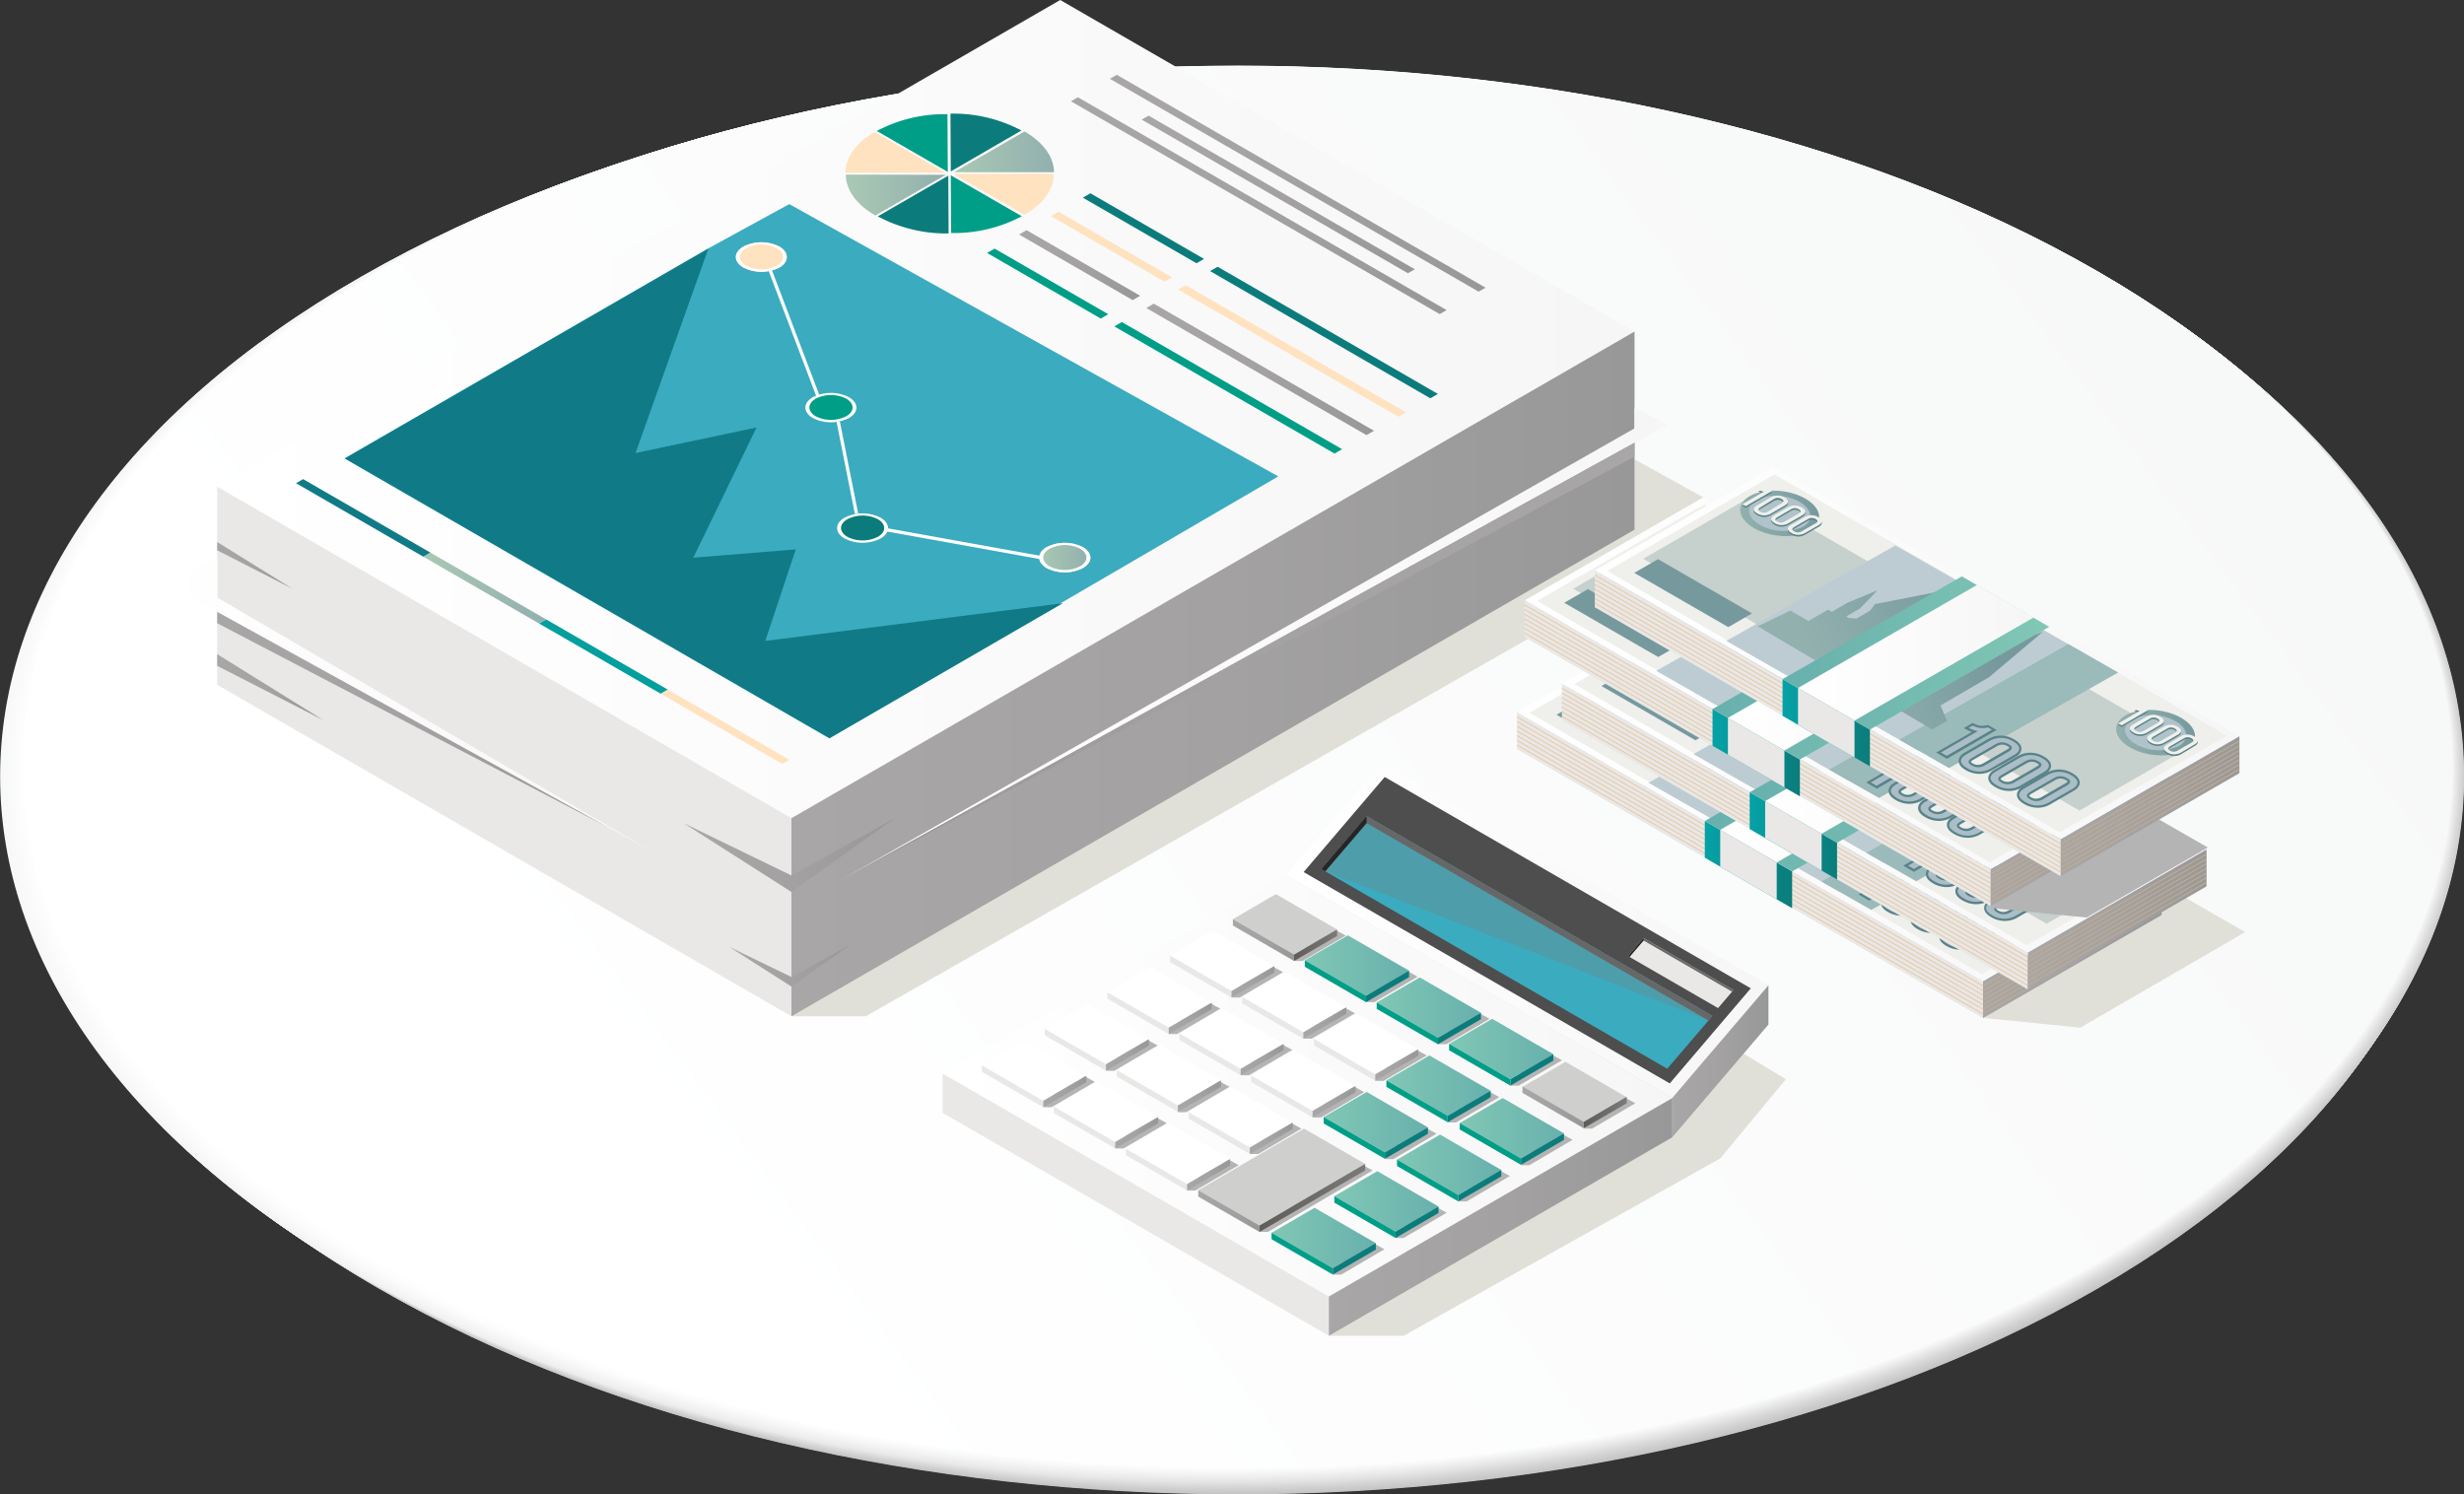 <svg xmlns="http://www.w3.org/2000/svg" xmlns:xlink="http://www.w3.org/1999/xlink" viewBox="0 0 396.51 240.52"><rect x="0" y="0" width="396.51" height="240.52" fill="#333333" stroke="none"/><defs><style>.cls-1{isolation:isolate;}.cls-2{fill:#c4c4c4;}.cls-10,.cls-11,.cls-12,.cls-13,.cls-14,.cls-15,.cls-16,.cls-17,.cls-18,.cls-19,.cls-2,.cls-20,.cls-21,.cls-22,.cls-23,.cls-24,.cls-25,.cls-26,.cls-27,.cls-28,.cls-29,.cls-3,.cls-30,.cls-31,.cls-32,.cls-33,.cls-34,.cls-35,.cls-36,.cls-37,.cls-38,.cls-39,.cls-4,.cls-40,.cls-41,.cls-42,.cls-43,.cls-44,.cls-5,.cls-6,.cls-7,.cls-8,.cls-9{fill-rule:evenodd;}.cls-3{fill:url(#linear-gradient);}.cls-4{fill:url(#linear-gradient-2);}.cls-5{fill:url(#linear-gradient-3);}.cls-6{fill:url(#linear-gradient-4);}.cls-7{fill:url(#linear-gradient-5);}.cls-8{fill:url(#linear-gradient-6);}.cls-9{fill:url(#linear-gradient-7);}.cls-10{fill:url(#linear-gradient-8);}.cls-11{fill:url(#linear-gradient-9);}.cls-12{fill:url(#linear-gradient-10);}.cls-13{fill:url(#linear-gradient-11);}.cls-14{fill:url(#linear-gradient-12);}.cls-15{fill:url(#linear-gradient-13);}.cls-16{fill:url(#linear-gradient-14);}.cls-17{fill:url(#linear-gradient-15);}.cls-18{fill:url(#linear-gradient-16);}.cls-19{fill:url(#linear-gradient-17);}.cls-20{fill:url(#linear-gradient-18);}.cls-21{fill:url(#linear-gradient-19);}.cls-22{fill:url(#linear-gradient-20);}.cls-23{fill:url(#Безымянный_градиент_650);}.cls-24{fill:url(#linear-gradient-21);}.cls-25{fill:url(#linear-gradient-22);}.cls-26{fill:url(#linear-gradient-23);}.cls-27{fill:url(#linear-gradient-24);}.cls-28{fill:url(#linear-gradient-25);}.cls-29{fill:url(#linear-gradient-26);}.cls-30{fill:url(#linear-gradient-27);}.cls-31{fill:url(#linear-gradient-28);}.cls-32{fill:url(#linear-gradient-29);}.cls-33{fill:url(#linear-gradient-30);}.cls-34{fill:url(#linear-gradient-31);}.cls-35{fill:url(#linear-gradient-32);}.cls-36{fill:url(#linear-gradient-33);}.cls-37{fill:url(#linear-gradient-34);}.cls-38{fill:url(#linear-gradient-35);}.cls-39{fill:url(#linear-gradient-36);}.cls-40{fill:url(#linear-gradient-37);}.cls-41{fill:url(#linear-gradient-38);}.cls-42{fill:url(#linear-gradient-39);}.cls-43{fill:url(#linear-gradient-40);}.cls-44{fill:url(#Безымянный_градиент_3084);}.cls-45{fill:#e0e0d9;}.cls-45,.cls-79{mix-blend-mode:multiply;}.cls-46{fill:url(#GradientFill_136);}.cls-47{fill:#3babbf;}.cls-48{fill:#e9e8e7;}.cls-49{fill:url(#GradientFill_121);}.cls-50{fill:url(#GradientFill_121-2);}.cls-51{fill:url(#GradientFill_121-3);}.cls-52{fill:url(#GradientFill_121-4);}.cls-53{fill:url(#GradientFill_121-5);}.cls-54{fill:url(#GradientFill_136-2);}.cls-55{fill:url(#Безымянный_градиент_119);}.cls-56{fill:url(#GradientFill_136-3);}.cls-57{fill:url(#GradientFill_121-6);}.cls-58{fill:url(#GradientFill_121-7);}.cls-59{fill:url(#GradientFill_121-8);}.cls-60{fill:url(#GradientFill_121-9);}.cls-61{fill:#019e87;}.cls-62{fill:url(#Безымянный_градиент_4179);}.cls-63{fill:url(#Безымянный_градиент_4179-2);}.cls-64{fill:#0b7c7b;}.cls-65{fill:#ffe2bf;}.cls-66{fill:#e6e6e5;}.cls-67{fill:url(#GradientFill_121-10);}.cls-68{fill:url(#GradientFill_121-11);}.cls-69{fill:url(#Безымянный_градиент_4179-3);}.cls-70{fill:#029f9d;}.cls-71{fill:#107b86;}.cls-72{fill:#fff;}.cls-73{fill:url(#Безымянный_градиент_4179-4);}.cls-74{fill:url(#GradientFill_136-4);}.cls-75{fill:#4e4e4e;}.cls-76{fill:url(#GradientFill_121-12);}.cls-77{fill:url(#GradientFill_136-5);}.cls-78{fill:url(#GradientFill_121-13);}.cls-79{fill:#b4b4b4;}.cls-80{fill:url(#GradientFill_121-14);}.cls-81{fill:url(#GradientFill_121-15);}.cls-82{fill:url(#GradientFill_121-16);}.cls-83{fill:url(#GradientFill_121-17);}.cls-84{fill:url(#GradientFill_121-18);}.cls-85{fill:url(#GradientFill_121-19);}.cls-86{fill:url(#GradientFill_121-20);}.cls-87{fill:url(#GradientFill_121-21);}.cls-88{fill:url(#GradientFill_121-22);}.cls-89{fill:url(#GradientFill_121-23);}.cls-90{fill:url(#GradientFill_121-24);}.cls-91{fill:#cfcfce;}.cls-92{fill:url(#GradientFill_121-25);}.cls-93{fill:url(#Безымянный_градиент_130);}.cls-94{fill:url(#Безымянный_градиент_136);}.cls-95{fill:url(#Безымянный_градиент_136-2);}.cls-96{fill:url(#Безымянный_градиент_136-3);}.cls-97{fill:url(#Безымянный_градиент_136-4);}.cls-98{fill:url(#Безымянный_градиент_136-5);}.cls-99{fill:url(#Безымянный_градиент_136-6);}.cls-100{fill:url(#Безымянный_градиент_136-7);}.cls-101{fill:url(#Безымянный_градиент_136-8);}.cls-102{fill:url(#GradientFill_121-26);}.cls-103{fill:url(#Безымянный_градиент_130-2);}.cls-104{fill:url(#GradientFill_121-27);}.cls-105{fill:url(#Безымянный_градиент_130-3);}.cls-106{fill:url(#Безымянный_градиент_136-9);}.cls-107{fill:url(#GradientFill_121-28);}.cls-108{fill:#7c7b7b;opacity:0.3;mix-blend-mode:screen;}.cls-109{fill:#676767;}.cls-110{fill:#272626;}.cls-111{fill:url(#GradientFill_136-6);}.cls-112{fill:#efefec;}.cls-113{fill:#c6d0cd;}.cls-114{fill:#76999e;}.cls-115{fill:#bdccd3;}.cls-116{fill:#9bbaba;}.cls-117{fill:url(#Безымянный_градиент_310);}.cls-118{fill:#b0c2ca;}.cls-119{fill:#588389;}.cls-120{fill:#f0f0eb;}.cls-121{fill:url(#Безымянный_градиент_310-2);}.cls-122{fill:#abbec7;}.cls-123{fill:url(#Безымянный_градиент_310-3);}.cls-124{fill:#e7ccad;}.cls-125{fill:url(#GradientFill_121-29);}.cls-126{fill:#c0aa90;}.cls-127{fill:url(#Безымянный_градиент_236);}.cls-128{fill:url(#Безымянный_градиент_314);}.cls-129{fill:url(#GradientFill_136-7);}.cls-130{fill:url(#GradientFill_136-8);}.cls-131{fill:url(#Безымянный_градиент_310-4);}.cls-132{fill:url(#Безымянный_градиент_310-5);}.cls-133{fill:url(#Безымянный_градиент_310-6);}.cls-134{fill:url(#GradientFill_121-30);}.cls-135{fill:url(#Безымянный_градиент_236-2);}.cls-136{fill:url(#Безымянный_градиент_314-2);}.cls-137{fill:url(#GradientFill_136-9);}.cls-138{fill:url(#GradientFill_136-10);}.cls-139{fill:url(#Безымянный_градиент_310-7);}.cls-140{fill:url(#Безымянный_градиент_310-8);}.cls-141{fill:url(#Безымянный_градиент_310-9);}.cls-142{fill:url(#GradientFill_121-31);}.cls-143{fill:url(#Безымянный_градиент_236-3);}.cls-144{fill:url(#Безымянный_градиент_314-3);}.cls-145{fill:url(#GradientFill_136-11);}.cls-146{fill:url(#GradientFill_136-12);}.cls-147{fill:url(#Безымянный_градиент_310-10);}.cls-148{fill:url(#Безымянный_градиент_310-11);}.cls-149{fill:url(#Безымянный_градиент_310-12);}.cls-150{fill:url(#GradientFill_121-32);}.cls-151{fill:url(#Безымянный_градиент_236-4);}.cls-152{fill:url(#Безымянный_градиент_314-4);}.cls-153{fill:url(#GradientFill_136-13);}</style><linearGradient id="linear-gradient" x1="3.7" y1="127.52" x2="394.73" y2="127.52" gradientUnits="userSpaceOnUse"><stop offset="0" stop-color="#c6c6c6"/><stop offset="1" stop-color="#c5c4c4"/></linearGradient><linearGradient id="linear-gradient-2" x1="3.51" y1="127.4" x2="394.82" y2="127.4" gradientUnits="userSpaceOnUse"><stop offset="0" stop-color="#c9c8c8"/><stop offset="1" stop-color="#c5c5c5"/></linearGradient><linearGradient id="linear-gradient-3" x1="3.33" y1="127.27" x2="394.9" y2="127.27" gradientUnits="userSpaceOnUse"><stop offset="0" stop-color="#cbcaca"/><stop offset="1" stop-color="#c5c5c5"/></linearGradient><linearGradient id="linear-gradient-4" x1="3.14" y1="127.14" x2="394.99" y2="127.14" gradientUnits="userSpaceOnUse"><stop offset="0" stop-color="#cdcdcd"/><stop offset="1" stop-color="#c6c6c6"/></linearGradient><linearGradient id="linear-gradient-5" x1="2.96" y1="127.01" x2="395.08" y2="127.01" gradientUnits="userSpaceOnUse"><stop offset="0" stop-color="#cfcfcf"/><stop offset="1" stop-color="#c6c6c6"/></linearGradient><linearGradient id="linear-gradient-6" x1="2.77" y1="126.89" x2="395.17" y2="126.89" gradientUnits="userSpaceOnUse"><stop offset="0" stop-color="#d2d1d1"/><stop offset="1" stop-color="#c7c7c7"/></linearGradient><linearGradient id="linear-gradient-7" x1="2.59" y1="126.76" x2="395.26" y2="126.76" gradientUnits="userSpaceOnUse"><stop offset="0" stop-color="#d4d4d3"/><stop offset="1" stop-color="#c7c7c7"/></linearGradient><linearGradient id="linear-gradient-8" x1="2.4" y1="126.63" x2="395.35" y2="126.63" gradientUnits="userSpaceOnUse"><stop offset="0" stop-color="#d6d6d6"/><stop offset="1" stop-color="#c8c7c7"/></linearGradient><linearGradient id="linear-gradient-9" x1="2.22" y1="126.51" x2="395.44" y2="126.51" gradientUnits="userSpaceOnUse"><stop offset="0" stop-color="#d9d8d8"/><stop offset="1" stop-color="#c8c8c8"/></linearGradient><linearGradient id="linear-gradient-10" x1="2.03" y1="126.38" x2="395.53" y2="126.38" gradientUnits="userSpaceOnUse"><stop offset="0" stop-color="#dbdbda"/><stop offset="1" stop-color="#c9c8c8"/></linearGradient><linearGradient id="linear-gradient-11" x1="1.85" y1="126.25" x2="395.62" y2="126.25" gradientUnits="userSpaceOnUse"><stop offset="0" stop-color="#ddd"/><stop offset="1" stop-color="#c9c9c9"/></linearGradient><linearGradient id="linear-gradient-12" x1="1.66" y1="126.12" x2="395.71" y2="126.12" gradientUnits="userSpaceOnUse"><stop offset="0" stop-color="#e0e0df"/><stop offset="1" stop-color="#cac9c9"/></linearGradient><linearGradient id="linear-gradient-13" x1="1.48" y1="126" x2="395.8" y2="126" gradientUnits="userSpaceOnUse"><stop offset="0" stop-color="#e2e2e2"/><stop offset="1" stop-color="#cacaca"/></linearGradient><linearGradient id="linear-gradient-14" x1="1.29" y1="125.87" x2="395.88" y2="125.87" gradientUnits="userSpaceOnUse"><stop offset="0" stop-color="#e5e4e4"/><stop offset="1" stop-color="#cacaca"/></linearGradient><linearGradient id="linear-gradient-15" x1="1.11" y1="125.74" x2="395.97" y2="125.74" gradientUnits="userSpaceOnUse"><stop offset="0" stop-color="#e7e7e7"/><stop offset="1" stop-color="#cbcbcb"/></linearGradient><linearGradient id="linear-gradient-16" x1="0.92" y1="125.61" x2="396.06" y2="125.61" gradientUnits="userSpaceOnUse"><stop offset="0" stop-color="#eae9e9"/><stop offset="1" stop-color="#cbcbcb"/></linearGradient><linearGradient id="linear-gradient-17" x1="0.74" y1="125.49" x2="396.15" y2="125.49" gradientUnits="userSpaceOnUse"><stop offset="0" stop-color="#ececec"/><stop offset="1" stop-color="#ccc"/></linearGradient><linearGradient id="linear-gradient-18" x1="0.55" y1="125.36" x2="396.24" y2="125.36" gradientUnits="userSpaceOnUse"><stop offset="0" stop-color="#efefef"/><stop offset="1" stop-color="#ccc"/></linearGradient><linearGradient id="linear-gradient-19" x1="0.37" y1="125.23" x2="396.33" y2="125.23" gradientUnits="userSpaceOnUse"><stop offset="0" stop-color="#f2f1f1"/><stop offset="1" stop-color="#cdcdcc"/></linearGradient><linearGradient id="linear-gradient-20" x1="0.18" y1="125.11" x2="396.42" y2="125.11" gradientUnits="userSpaceOnUse"><stop offset="0" stop-color="#f4f4f4"/><stop offset="1" stop-color="#cdcdcd"/></linearGradient><linearGradient id="Безымянный_градиент_650" y1="124.98" x2="396.51" y2="124.98" gradientUnits="userSpaceOnUse"><stop offset="0" stop-color="#f7f8f8"/><stop offset="1" stop-color="#cececd"/></linearGradient><linearGradient id="linear-gradient-21" x1="3.09" y1="130.88" x2="396.03" y2="118.85" gradientUnits="userSpaceOnUse"><stop offset="0" stop-color="#f8f8f8"/><stop offset="1" stop-color="#cfcfcf"/></linearGradient><linearGradient id="linear-gradient-22" x1="6.47" y1="136.59" x2="395.24" y2="112.77" gradientUnits="userSpaceOnUse"><stop offset="0" stop-color="#f8f8f8"/><stop offset="1" stop-color="#d1d1d1"/></linearGradient><linearGradient id="linear-gradient-23" x1="10.13" y1="142.09" x2="394.14" y2="106.74" gradientUnits="userSpaceOnUse"><stop offset="0" stop-color="#f8f9f9"/><stop offset="1" stop-color="#d3d3d3"/></linearGradient><linearGradient id="linear-gradient-24" x1="14.05" y1="147.36" x2="392.75" y2="100.78" gradientUnits="userSpaceOnUse"><stop offset="0" stop-color="#f8f9f9"/><stop offset="1" stop-color="#d5d5d5"/></linearGradient><linearGradient id="linear-gradient-25" x1="18.21" y1="152.41" x2="391.06" y2="94.92" gradientUnits="userSpaceOnUse"><stop offset="0" stop-color="#f9f9f9"/><stop offset="1" stop-color="#d7d7d6"/></linearGradient><linearGradient id="linear-gradient-26" x1="22.6" y1="157.2" x2="389.09" y2="89.16" gradientUnits="userSpaceOnUse"><stop offset="0" stop-color="#f9f9fa"/><stop offset="1" stop-color="#d9d8d8"/></linearGradient><linearGradient id="linear-gradient-27" x1="27.19" y1="161.74" x2="386.84" y2="83.51" gradientUnits="userSpaceOnUse"><stop offset="0" stop-color="#f9fafa"/><stop offset="1" stop-color="#dbdada"/></linearGradient><linearGradient id="linear-gradient-28" x1="31.98" y1="166.01" x2="384.32" y2="78.01" gradientUnits="userSpaceOnUse"><stop offset="0" stop-color="#fafafa"/><stop offset="1" stop-color="#dddcdc"/></linearGradient><linearGradient id="linear-gradient-29" x1="36.93" y1="170.01" x2="381.54" y2="72.65" gradientUnits="userSpaceOnUse"><stop offset="0" stop-color="#fafafb"/><stop offset="1" stop-color="#dedede"/></linearGradient><linearGradient id="linear-gradient-30" x1="42.04" y1="173.73" x2="378.5" y2="67.45" gradientUnits="userSpaceOnUse"><stop offset="0" stop-color="#fafbfb"/><stop offset="1" stop-color="#e0e0e0"/></linearGradient><linearGradient id="linear-gradient-31" x1="47.28" y1="177.17" x2="375.23" y2="62.43" gradientUnits="userSpaceOnUse"><stop offset="0" stop-color="#fbfbfb"/><stop offset="1" stop-color="#e2e2e2"/></linearGradient><linearGradient id="linear-gradient-32" x1="52.63" y1="180.32" x2="371.73" y2="57.59" gradientUnits="userSpaceOnUse"><stop offset="0" stop-color="#fbfbfc"/><stop offset="1" stop-color="#e4e4e4"/></linearGradient><linearGradient id="linear-gradient-33" x1="58.07" y1="183.18" x2="368.02" y2="52.95" gradientUnits="userSpaceOnUse"><stop offset="0" stop-color="#fcfcfc"/><stop offset="1" stop-color="#e7e6e6"/></linearGradient><linearGradient id="linear-gradient-34" x1="63.58" y1="185.74" x2="364.1" y2="48.52" gradientUnits="userSpaceOnUse"><stop offset="0" stop-color="#fcfcfc"/><stop offset="1" stop-color="#e8e8e8"/></linearGradient><linearGradient id="linear-gradient-35" x1="69.15" y1="188.02" x2="360" y2="44.3" gradientUnits="userSpaceOnUse"><stop offset="0" stop-color="#fcfdfd"/><stop offset="1" stop-color="#eaeaea"/></linearGradient><linearGradient id="linear-gradient-36" x1="74.75" y1="190.01" x2="355.72" y2="40.31" gradientUnits="userSpaceOnUse"><stop offset="0" stop-color="#fdfdfd"/><stop offset="1" stop-color="#ececec"/></linearGradient><linearGradient id="linear-gradient-37" x1="80.36" y1="191.71" x2="351.29" y2="36.54" gradientUnits="userSpaceOnUse"><stop offset="0" stop-color="#fdfdfd"/><stop offset="1" stop-color="#efeeee"/></linearGradient><linearGradient id="linear-gradient-38" x1="85.97" y1="193.13" x2="346.71" y2="33.01" gradientUnits="userSpaceOnUse"><stop offset="0" stop-color="#fefefe"/><stop offset="1" stop-color="#f1f0f0"/></linearGradient><linearGradient id="linear-gradient-39" x1="91.56" y1="194.28" x2="342" y2="29.72" gradientUnits="userSpaceOnUse"><stop offset="0" stop-color="#fefefe"/><stop offset="1" stop-color="#f3f3f3"/></linearGradient><linearGradient id="linear-gradient-40" x1="97.11" y1="195.16" x2="337.18" y2="26.68" gradientUnits="userSpaceOnUse"><stop offset="0" stop-color="#fff"/><stop offset="1" stop-color="#f5f5f5"/></linearGradient><linearGradient id="Безымянный_градиент_3084" x1="102.61" y1="195.77" x2="332.27" y2="23.88" gradientUnits="userSpaceOnUse"><stop offset="0" stop-color="#fff"/><stop offset="1" stop-color="#f7f8f8"/></linearGradient><linearGradient id="GradientFill_136" x1="34.95" y1="65.84" x2="263.03" y2="65.84" gradientUnits="userSpaceOnUse"><stop offset="0" stop-color="#fff"/><stop offset="1" stop-color="#f6f6f6"/></linearGradient><linearGradient id="GradientFill_121" x1="127.36" y1="108.46" x2="263.03" y2="108.46" gradientUnits="userSpaceOnUse"><stop offset="0" stop-color="#a8a6a6"/><stop offset="0.52" stop-color="#a3a1a1"/><stop offset="1" stop-color="#989898"/></linearGradient><linearGradient id="GradientFill_121-2" x1="110.02" y1="137.62" x2="144" y2="137.62" xlink:href="#GradientFill_121"/><linearGradient id="GradientFill_121-3" x1="117.34" y1="155.35" x2="137.02" y2="155.35" xlink:href="#GradientFill_121"/><linearGradient id="GradientFill_121-4" x1="34.95" y1="91" x2="47.07" y2="91" xlink:href="#GradientFill_121"/><linearGradient id="GradientFill_121-5" x1="34.95" y1="110.61" x2="52.12" y2="110.61" xlink:href="#GradientFill_121"/><linearGradient id="GradientFill_136-2" x1="135.19" y1="103.63" x2="268.31" y2="103.63" xlink:href="#GradientFill_136"/><linearGradient id="Безымянный_градиент_119" x1="135.19" y1="106.48" x2="263.03" y2="106.48" gradientUnits="userSpaceOnUse"><stop offset="0" stop-color="#989898"/><stop offset="0.48" stop-color="#a3a1a1"/><stop offset="1" stop-color="#a8a6a6"/></linearGradient><linearGradient id="GradientFill_136-3" x1="26.27" y1="113.4" x2="104.92" y2="113.4" xlink:href="#GradientFill_136"/><linearGradient id="GradientFill_121-6" x1="34.95" y1="115.78" x2="97.74" y2="115.78" xlink:href="#GradientFill_121"/><linearGradient id="GradientFill_121-7" x1="178.6" y1="29.49" x2="239.06" y2="29.49" xlink:href="#GradientFill_121"/><linearGradient id="GradientFill_121-8" x1="172.34" y1="33.1" x2="232.79" y2="33.1" xlink:href="#GradientFill_121"/><linearGradient id="GradientFill_121-9" x1="183.72" y1="31.3" x2="227.68" y2="31.3" xlink:href="#GradientFill_121"/><linearGradient id="Безымянный_градиент_4179" x1="153.5" y1="24.42" x2="169.61" y2="24.42" gradientUnits="userSpaceOnUse"><stop offset="0" stop-color="#aac9b4"/><stop offset="0.14" stop-color="#a6c5b3"/><stop offset="1" stop-color="#92b0ae"/></linearGradient><linearGradient id="Безымянный_градиент_4179-2" x1="136.1" y1="31.39" x2="152.21" y2="31.39" xlink:href="#Безымянный_градиент_4179"/><linearGradient id="GradientFill_121-10" x1="163.98" y1="42.67" x2="183.48" y2="42.67" xlink:href="#GradientFill_121"/><linearGradient id="GradientFill_121-11" x1="184.46" y1="59.45" x2="221.11" y2="59.45" xlink:href="#GradientFill_121"/><linearGradient id="Безымянный_градиент_4179-3" x1="68.11" y1="94.64" x2="87.91" y2="94.64" xlink:href="#Безымянный_градиент_4179"/><linearGradient id="Безымянный_градиент_4179-4" x1="167.24" y1="89.73" x2="175.46" y2="89.73" xlink:href="#Безымянный_градиент_4179"/><linearGradient id="GradientFill_136-4" x1="206.95" y1="149.71" x2="284.58" y2="149.71" xlink:href="#GradientFill_136"/><linearGradient id="GradientFill_121-12" x1="269.1" y1="170.81" x2="284.58" y2="170.81" xlink:href="#GradientFill_121"/><linearGradient id="GradientFill_136-5" x1="151.69" y1="174.75" x2="269.1" y2="174.75" xlink:href="#GradientFill_136"/><linearGradient id="GradientFill_121-13" x1="213.84" y1="195.85" x2="269.1" y2="195.85" xlink:href="#GradientFill_121"/><linearGradient id="GradientFill_121-14" x1="167.88" y1="175.67" x2="174.8" y2="175.67" xlink:href="#GradientFill_121"/><linearGradient id="GradientFill_121-15" x1="177.97" y1="169.78" x2="184.89" y2="169.78" xlink:href="#GradientFill_121"/><linearGradient id="GradientFill_121-16" x1="189.54" y1="176.41" x2="196.46" y2="176.41" xlink:href="#GradientFill_121"/><linearGradient id="GradientFill_121-17" x1="201.12" y1="183.19" x2="208.04" y2="183.19" xlink:href="#GradientFill_121"/><linearGradient id="GradientFill_121-18" x1="199.64" y1="170.53" x2="206.56" y2="170.53" xlink:href="#GradientFill_121"/><linearGradient id="GradientFill_121-19" x1="209.73" y1="164.64" x2="216.65" y2="164.64" xlink:href="#GradientFill_121"/><linearGradient id="GradientFill_121-20" x1="221.3" y1="171.41" x2="228.22" y2="171.41" xlink:href="#GradientFill_121"/><linearGradient id="GradientFill_121-21" x1="211.21" y1="177.3" x2="218.13" y2="177.3" xlink:href="#GradientFill_121"/><linearGradient id="GradientFill_121-22" x1="188.07" y1="163.9" x2="194.99" y2="163.9" xlink:href="#GradientFill_121"/><linearGradient id="GradientFill_121-23" x1="198.16" y1="158.01" x2="205.08" y2="158.01" xlink:href="#GradientFill_121"/><linearGradient id="GradientFill_121-24" x1="191.02" y1="189.07" x2="197.94" y2="189.07" xlink:href="#GradientFill_121"/><linearGradient id="GradientFill_121-25" x1="192.82" y1="194.91" x2="202.68" y2="194.91" xlink:href="#GradientFill_121"/><linearGradient id="Безымянный_градиент_130" x1="202.68" y1="192.8" x2="219.69" y2="192.8" gradientUnits="userSpaceOnUse"><stop offset="0" stop-color="#5f5d59"/><stop offset="1" stop-color="#7b7a79"/></linearGradient><linearGradient id="Безымянный_градиент_136" x1="204.62" y1="199.23" x2="221.4" y2="199.23" gradientUnits="userSpaceOnUse"><stop offset="0" stop-color="#81c8b5"/><stop offset="0.14" stop-color="#7dc4b4"/><stop offset="1" stop-color="#68b0ad"/></linearGradient><linearGradient id="Безымянный_градиент_136-2" x1="214.72" y1="193.35" x2="231.49" y2="193.35" xlink:href="#Безымянный_градиент_136"/><linearGradient id="Безымянный_градиент_136-3" x1="224.81" y1="187.46" x2="241.59" y2="187.46" xlink:href="#Безымянный_градиент_136"/><linearGradient id="Безымянный_градиент_136-4" x1="213.01" y1="180.6" x2="229.79" y2="180.6" xlink:href="#Безымянный_градиент_136"/><linearGradient id="Безымянный_градиент_136-5" x1="223.1" y1="174.72" x2="239.88" y2="174.72" xlink:href="#Безымянный_градиент_136"/><linearGradient id="Безымянный_градиент_136-6" x1="233.2" y1="168.83" x2="249.97" y2="168.83" xlink:href="#Безымянный_градиент_136"/><linearGradient id="Безымянный_градиент_136-7" x1="221.54" y1="162.16" x2="238.32" y2="162.16" xlink:href="#Безымянный_градиент_136"/><linearGradient id="Безымянный_градиент_136-8" x1="209.97" y1="155.39" x2="226.75" y2="155.39" xlink:href="#Безымянный_градиент_136"/><linearGradient id="GradientFill_121-26" x1="198.4" y1="151.29" x2="208.25" y2="151.29" xlink:href="#GradientFill_121"/><linearGradient id="Безымянный_градиент_130-2" x1="208.25" y1="152.13" x2="215.17" y2="152.13" xlink:href="#Безымянный_градиент_130"/><linearGradient id="GradientFill_121-27" x1="245" y1="178.22" x2="254.85" y2="178.22" xlink:href="#GradientFill_121"/><linearGradient id="Безымянный_градиент_130-3" x1="254.85" y1="179.05" x2="261.77" y2="179.05" xlink:href="#Безымянный_градиент_130"/><linearGradient id="Безымянный_градиент_136-9" x1="234.9" y1="181.57" x2="251.68" y2="181.57" xlink:href="#Безымянный_градиент_136"/><linearGradient id="GradientFill_121-28" x1="179.45" y1="182.3" x2="186.37" y2="182.3" xlink:href="#GradientFill_121"/><linearGradient id="GradientFill_136-6" x1="244.12" y1="127.98" x2="347.85" y2="127.98" xlink:href="#GradientFill_136"/><linearGradient id="Безымянный_градиент_310" x1="267.54" y1="105.45" x2="280.21" y2="105.45" gradientUnits="userSpaceOnUse"><stop offset="0" stop-color="#92b0ae"/><stop offset="0.78" stop-color="#7d9fa2"/><stop offset="1" stop-color="#76999e"/></linearGradient><linearGradient id="Безымянный_градиент_310-2" x1="328.02" y1="140.74" x2="340.7" y2="140.74" xlink:href="#Безымянный_градиент_310"/><linearGradient id="Безымянный_градиент_310-3" x1="281.74" y1="133.27" x2="305.04" y2="121.5" xlink:href="#Безымянный_градиент_310"/><linearGradient id="GradientFill_121-29" x1="319.1" y1="152.59" x2="347.85" y2="152.59" xlink:href="#GradientFill_121"/><linearGradient id="Безымянный_градиент_236" x1="274.34" y1="139.15" x2="288.4" y2="139.15" gradientUnits="userSpaceOnUse"><stop offset="0" stop-color="#05a2a7"/><stop offset="1" stop-color="#0b7c7b"/></linearGradient><linearGradient id="Безымянный_градиент_314" x1="274.34" y1="127.92" x2="317.25" y2="127.92" gradientUnits="userSpaceOnUse"><stop offset="0" stop-color="#68b0ad"/><stop offset="0.86" stop-color="#7dc4b4"/><stop offset="1" stop-color="#81c8b5"/></linearGradient><linearGradient id="GradientFill_136-7" x1="276.82" y1="127.88" x2="314.73" y2="127.88" xlink:href="#GradientFill_136"/><linearGradient id="GradientFill_136-8" x1="251.35" y1="123.36" x2="355.08" y2="123.36" xlink:href="#GradientFill_136"/><linearGradient id="Безымянный_градиент_310-4" x1="274.77" y1="100.83" x2="287.44" y2="100.83" xlink:href="#Безымянный_градиент_310"/><linearGradient id="Безымянный_градиент_310-5" x1="335.25" y1="136.12" x2="347.93" y2="136.12" xlink:href="#Безымянный_градиент_310"/><linearGradient id="Безымянный_градиент_310-6" x1="288.97" y1="128.65" x2="312.26" y2="116.88" xlink:href="#Безымянный_градиент_310"/><linearGradient id="GradientFill_121-30" x1="326.33" y1="147.98" x2="355.08" y2="147.98" xlink:href="#GradientFill_121"/><linearGradient id="Безымянный_градиент_236-2" x1="281.57" y1="134.53" x2="295.62" y2="134.53" xlink:href="#Безымянный_градиент_236"/><linearGradient id="Безымянный_градиент_314-2" x1="281.57" y1="123.3" x2="324.48" y2="123.3" xlink:href="#Безымянный_градиент_314"/><linearGradient id="GradientFill_136-9" x1="284.05" y1="123.26" x2="321.96" y2="123.26" xlink:href="#GradientFill_136"/><linearGradient id="GradientFill_136-10" x1="245.37" y1="109.96" x2="349.1" y2="109.96" xlink:href="#GradientFill_136"/><linearGradient id="Безымянный_градиент_310-7" x1="268.78" y1="87.44" x2="281.46" y2="87.44" xlink:href="#Безымянный_градиент_310"/><linearGradient id="Безымянный_градиент_310-8" x1="329.27" y1="122.73" x2="341.94" y2="122.73" xlink:href="#Безымянный_градиент_310"/><linearGradient id="Безымянный_градиент_310-9" x1="282.98" y1="115.26" x2="306.28" y2="103.48" xlink:href="#Безымянный_градиент_310"/><linearGradient id="GradientFill_121-31" x1="320.35" y1="134.58" x2="349.1" y2="134.58" xlink:href="#GradientFill_121"/><linearGradient id="Безымянный_градиент_236-3" x1="275.58" y1="121.13" x2="289.64" y2="121.13" xlink:href="#Безымянный_градиент_236"/><linearGradient id="Безымянный_градиент_314-3" x1="275.58" y1="109.9" x2="318.49" y2="109.9" xlink:href="#Безымянный_градиент_314"/><linearGradient id="GradientFill_136-11" x1="278.06" y1="109.87" x2="315.98" y2="109.87" xlink:href="#GradientFill_136"/><linearGradient id="GradientFill_136-12" x1="256.64" y1="105.15" x2="360.37" y2="105.15" xlink:href="#GradientFill_136"/><linearGradient id="Безымянный_градиент_310-10" x1="280.05" y1="82.62" x2="292.73" y2="82.62" xlink:href="#Безымянный_градиент_310"/><linearGradient id="Безымянный_градиент_310-11" x1="340.54" y1="117.91" x2="353.22" y2="117.91" xlink:href="#Безымянный_градиент_310"/><linearGradient id="Безымянный_градиент_310-12" x1="294.25" y1="110.44" x2="317.55" y2="98.67" xlink:href="#Безымянный_градиент_310"/><linearGradient id="GradientFill_121-32" x1="331.62" y1="129.76" x2="360.37" y2="129.76" xlink:href="#GradientFill_121"/><linearGradient id="Безымянный_градиент_236-4" x1="286.85" y1="116.32" x2="300.91" y2="116.32" xlink:href="#Безымянный_градиент_236"/><linearGradient id="Безымянный_градиент_314-4" x1="286.85" y1="105.09" x2="329.77" y2="105.09" xlink:href="#Безымянный_градиент_314"/><linearGradient id="GradientFill_136-13" x1="289.34" y1="105.05" x2="327.25" y2="105.05" xlink:href="#GradientFill_136"/></defs><title>salaryNoshadow</title><g class="cls-1"><g id="Layer_2" data-name="Layer 2"><g id="Layer_1-2" data-name="Layer 1"><path class="cls-2" d="M61.12,47.82c76.25-44.05,200-44.05,276.31,0s76.27,115.6,0,159.64-200.06,44.08-276.31,0S-15.2,91.9,61.12,47.82Z"/><path class="cls-3" d="M61,47.66c76.3-44.07,200.15-44.07,276.5,0s76.33,115.64,0,159.7-200.2,44.1-276.5,0S-15.4,91.76,61,47.66Z"/><path class="cls-4" d="M60.83,47.51c76.35-44.08,200.29-44.08,276.7,0s76.38,115.69,0,159.76-200.34,44.11-276.7,0S-15.6,91.62,60.83,47.51Z"/><path class="cls-5" d="M60.69,47.35c76.41-44.1,200.43-44.1,276.89,0s76.43,115.73,0,159.81-200.48,44.13-276.89,0S-15.79,91.48,60.69,47.35Z"/><path class="cls-6" d="M60.54,47.19C137,3.08,261.12,3.08,337.63,47.19s76.49,115.77,0,159.87-200.62,44.14-277.08,0S-16,91.34,60.54,47.19Z"/><path class="cls-7" d="M60.4,47C136.91,2.91,261.11,2.91,337.68,47s76.54,115.81,0,159.93S136.91,251.13,60.4,207-16.19,91.2,60.4,47Z"/><path class="cls-8" d="M60.25,46.88c76.57-44.15,200.85-44.15,277.47,0s76.59,115.85,0,160-200.9,44.17-277.47,0S-16.39,91.06,60.25,46.88Z"/><path class="cls-9" d="M60.11,46.73c76.62-44.16,201-44.16,277.67,0s76.65,115.89,0,160-201,44.19-277.67,0S-16.59,90.92,60.11,46.73Z"/><path class="cls-10" d="M60,46.57C136.64,2.4,261.1,2.4,337.82,46.57s76.7,115.93,0,160.1-201.18,44.21-277.86,0S-16.79,90.78,60,46.57Z"/><path class="cls-11" d="M59.82,46.42c76.73-44.19,201.27-44.19,278.05,0s76.75,116,0,160.16-201.32,44.22-278.05,0S-17,90.64,59.82,46.42Z"/><path class="cls-12" d="M59.68,46.26c76.78-44.21,201.41-44.21,278.25,0s76.81,116,0,160.21-201.46,44.24-278.25,0S-17.18,90.5,59.68,46.26Z"/><path class="cls-13" d="M59.53,46.1C136.37,1.88,261.09,1.88,338,46.1s76.86,116.06,0,160.27-201.61,44.25-278.44,0S-17.38,90.36,59.53,46.1Z"/><path class="cls-14" d="M59.39,45.95c76.89-44.24,201.7-44.24,278.63,0s76.92,116.1,0,160.33-201.75,44.27-278.63,0S-17.58,90.22,59.39,45.95Z"/><path class="cls-15" d="M59.24,45.79c76.94-44.26,201.84-44.26,278.83,0s77,116.14,0,160.38-201.89,44.28-278.83,0S-17.78,90.08,59.24,45.79Z"/><path class="cls-16" d="M59.1,45.64c77-44.27,202-44.27,279,0s77,116.18,0,160.44-202,44.3-279,0S-18,89.94,59.1,45.64Z"/><path class="cls-17" d="M59,45.48c77-44.29,202.12-44.29,279.21,0s77.08,116.22,0,160.5S136,250.3,59,206-18.17,89.8,59,45.48Z"/><path class="cls-18" d="M58.81,45.33C135.91,1,261.06,1,338.22,45.33s77.13,116.26,0,160.55-202.31,44.33-279.41,0S-18.37,89.66,58.81,45.33Z"/><path class="cls-19" d="M58.66,45.17c77.16-44.32,202.4-44.32,279.6,0s77.18,116.3,0,160.61-202.45,44.35-279.6,0S-18.57,89.52,58.66,45.17Z"/><path class="cls-20" d="M58.52,45C135.73.68,261.06.68,338.31,45s77.24,116.35,0,160.67-202.59,44.36-279.8,0S-18.77,89.38,58.52,45Z"/><path class="cls-21" d="M58.37,44.86c77.26-44.35,202.68-44.35,280,0s77.29,116.39,0,160.73-202.73,44.38-280,0S-19,89.24,58.37,44.86Z"/><path class="cls-22" d="M58.23,44.7C135.55.34,261,.34,338.41,44.7s77.34,116.43,0,160.78-202.87,44.39-280.18,0S-19.16,89.1,58.23,44.7Z"/><path class="cls-23" d="M58.08,44.55C135.45.17,261,.17,338.46,44.55s77.4,116.47,0,160.84-203,44.41-280.38,0S-19.36,89,58.08,44.55Z"/><path class="cls-24" d="M58.23,44.5C135.55.14,261,.14,338.41,44.5s77.34,116.43,0,160.78-202.87,44.39-280.18,0S-19.16,88.9,58.23,44.5Z"/><path class="cls-25" d="M58.37,44.46c77.26-44.35,202.68-44.35,280,0s77.29,116.39,0,160.73-202.73,44.38-280,0S-19,88.84,58.37,44.46Z"/><path class="cls-26" d="M58.52,44.41C135.73.08,261.06.08,338.31,44.41s77.24,116.35,0,160.67-202.59,44.36-279.8,0S-18.77,88.78,58.52,44.41Z"/><path class="cls-27" d="M58.66,44.37C135.82,0,261.06,0,338.27,44.37s77.18,116.3,0,160.61-202.45,44.35-279.6,0S-18.57,88.71,58.66,44.37Z"/><path class="cls-28" d="M58.81,44.32C135.91,0,261.06,0,338.22,44.32s77.13,116.26,0,160.55-202.31,44.33-279.41,0S-18.37,88.65,58.81,44.32Z"/><path class="cls-29" d="M59,44.28C136,0,261.07,0,338.17,44.28s77.08,116.22,0,160.5S136,249.09,59,204.77-18.17,88.59,59,44.28Z"/><path class="cls-30" d="M59.1,44.23c77-44.27,202-44.27,279,0s77,116.18,0,160.44-202,44.3-279,0S-18,88.53,59.1,44.23Z"/><path class="cls-31" d="M59.24,44.19c76.94-44.26,201.84-44.26,278.83,0s77,116.14,0,160.38-201.89,44.28-278.83,0S-17.78,88.47,59.24,44.19Z"/><path class="cls-32" d="M59.39,44.14C136.27-.1,261.08-.1,338,44.14s76.92,116.1,0,160.33-201.75,44.27-278.63,0S-17.58,88.41,59.39,44.14Z"/><path class="cls-33" d="M59.53,44.09C136.37-.13,261.09-.13,338,44.09s76.86,116.06,0,160.27-201.61,44.25-278.44,0S-17.38,88.35,59.53,44.09Z"/><path class="cls-34" d="M59.68,44C136.46-.16,261.09-.16,337.92,44s76.81,116,0,160.21-201.46,44.24-278.25,0S-17.18,88.29,59.68,44Z"/><path class="cls-35" d="M59.82,44C136.55-.19,261.1-.19,337.87,44s76.75,116,0,160.16-201.32,44.22-278.05,0S-17,88.23,59.82,44Z"/><path class="cls-36" d="M60,44C136.64-.22,261.1-.22,337.82,44s76.7,115.93,0,160.1-201.18,44.21-277.86,0S-16.79,88.16,60,44Z"/><path class="cls-37" d="M60.11,43.91c76.62-44.16,201-44.16,277.67,0s76.65,115.89,0,160-201,44.19-277.67,0S-16.59,88.1,60.11,43.91Z"/><path class="cls-38" d="M60.25,43.87c76.57-44.15,200.85-44.15,277.47,0s76.59,115.85,0,160-200.9,44.17-277.47,0S-16.39,88,60.25,43.87Z"/><path class="cls-39" d="M60.4,43.82c76.51-44.13,200.71-44.13,277.28,0s76.54,115.81,0,159.93-200.76,44.16-277.28,0S-16.19,88,60.4,43.82Z"/><path class="cls-40" d="M60.54,43.78C137-.34,261.12-.34,337.63,43.78s76.49,115.77,0,159.87-200.62,44.14-277.08,0S-16,87.92,60.54,43.78Z"/><path class="cls-41" d="M60.69,43.73c76.41-44.1,200.43-44.1,276.89,0s76.43,115.73,0,159.81-200.48,44.13-276.89,0S-15.79,87.86,60.69,43.73Z"/><path class="cls-42" d="M60.83,43.69C137.19-.4,261.13-.4,337.53,43.69s76.38,115.69,0,159.76-200.34,44.11-276.7,0S-15.6,87.8,60.83,43.69Z"/><path class="cls-43" d="M61,43.64c76.3-44.07,200.15-44.07,276.5,0s76.33,115.64,0,159.7-200.2,44.1-276.5,0S-15.4,87.74,61,43.64Z"/><path class="cls-44" d="M61.12,43.6c76.25-44.05,200-44.05,276.31,0s76.27,115.6,0,159.64-200.06,44.08-276.31,0S-15.2,87.68,61.12,43.6Z"/><polygon class="cls-45" points="127.36 163.56 139.32 163.56 280.05 83.35 226.25 53.54 127.36 163.56"/><polygon class="cls-46" points="127.36 131.68 34.95 78.33 170.61 0 263.03 53.36 127.36 131.68"/><polygon class="cls-47" points="127.01 32.85 113.92 40.01 55.43 73.78 133.42 118.81 205.7 76.67 127.01 32.85"/><polygon class="cls-48" points="127.36 163.56 127.36 131.68 34.95 78.33 34.95 110.21 127.36 163.56"/><polygon class="cls-49" points="263.03 53.36 263.03 85.24 127.36 163.56 127.36 131.68 263.03 53.36"/><polygon class="cls-50" points="110.02 132.48 127.36 140.9 144 131.68 127.36 143.55 110.02 132.48"/><polygon class="cls-51" points="117.34 152.38 127.38 157.25 137.02 151.91 127.38 158.79 117.34 152.38"/><polygon class="cls-52" points="34.95 87.23 47.07 94.76 34.95 88.56 34.95 87.23"/><polygon class="cls-53" points="34.95 105.28 52.12 115.95 34.95 107.16 34.95 105.28"/><polygon class="cls-54" points="135.19 141.71 263.03 68.94 263.03 65.55 268.31 68.35 135.19 141.71"/><polygon class="cls-55" points="135.19 141.71 263.03 73.51 263.03 71.26 135.19 141.71"/><polygon class="cls-56" points="104.92 137.04 34.96 96.17 34.96 89.75 26.27 93.7 104.92 137.04"/><polygon class="cls-57" points="97.74 133.09 34.95 100.3 34.95 98.48 97.74 133.09"/><polygon class="cls-58" points="237.94 46.94 178.6 12.68 179.72 12.04 239.06 46.3 237.94 46.94"/><polygon class="cls-59" points="231.68 50.55 172.34 16.3 173.45 15.65 232.79 49.91 231.68 50.55"/><polygon class="cls-60" points="226.57 43.98 183.72 19.25 184.83 18.61 227.68 43.34 226.57 43.98"/><path class="cls-61" d="M152.52,27.67h0L141.1,21.08h0a23.14,23.14,0,0,1,11.37-2.7Z"/><path class="cls-62" d="M169.61,27.71l-16.09,0h0l11.36-6.56C168,23,169.6,25.34,169.61,27.71Z"/><path class="cls-63" d="M152.21,28.13l-11.35,6.55c-3.15-1.82-4.74-4.2-4.76-6.58Z"/><path class="cls-64" d="M152.65,37.57h0a23.4,23.4,0,0,1-11.4-2.75l11.35-6.55h0Z"/><path class="cls-61" d="M164.43,34.8a23.2,23.2,0,0,1-11.37,2.7L153,28.21Z"/><path class="cls-65" d="M164.83,34.56h0L153.41,28h0l16.1,0a.69.69,0,0,1,0,.11.73.73,0,0,0,0,.11c0,.11,0,.22,0,.33a3.19,3.19,0,0,1,0,.33,4.16,4.16,0,0,1-.09.45,5.39,5.39,0,0,1-.29.87s0,0,0,0a6.72,6.72,0,0,1-.44.85s0,0,0,0a8.57,8.57,0,0,1-.59.83s0,0,0,.06l-.24.28s0,0,0,0l-.33.35-.36.34-.39.34-.41.33c-.22.16-.44.32-.68.48Z"/><path class="cls-66" d="M168.87,27.84a.34.34,0,0,1,0,.11.68.68,0,0,0,0-.11Z"/><path class="cls-65" d="M152.16,27.81l-16.1,0c0-2.38,1.55-4.75,4.68-6.56Z"/><path class="cls-64" d="M164.37,21,153,27.59l-.05-9.3A23.4,23.4,0,0,1,164.37,21Z"/><polygon class="cls-64" points="192.54 42.37 174.25 31.81 175.47 31.11 193.76 41.67 192.54 42.37"/><polygon class="cls-64" points="230.17 64.1 194.73 43.63 195.94 42.93 231.39 63.4 230.17 64.1"/><polygon class="cls-65" points="187.41 45.34 169.11 34.78 170.33 34.08 188.62 44.64 187.41 45.34"/><polygon class="cls-65" points="225.03 67.06 189.59 46.6 190.81 45.9 226.25 66.36 225.03 67.06"/><polygon class="cls-67" points="182.27 48.3 163.98 37.74 165.19 37.04 183.48 47.6 182.27 48.3"/><polygon class="cls-68" points="219.9 70.03 184.46 49.57 185.67 48.87 221.11 69.33 219.9 70.03"/><polygon class="cls-61" points="177.13 51.27 158.84 40.71 160.05 40.01 178.34 50.57 177.13 51.27"/><polygon class="cls-61" points="214.76 73 179.32 52.53 180.53 51.83 215.97 72.29 214.76 73"/><polygon class="cls-69" points="87.91 99.7 86.77 100.36 68.11 89.59 69.25 88.93 87.91 99.7"/><polygon class="cls-70" points="107.47 110.99 106.33 111.65 86.77 100.36 87.91 99.7 107.47 110.99"/><polygon class="cls-65" points="127.03 122.29 125.89 122.95 106.33 111.65 107.47 110.99 127.03 122.29"/><polygon class="cls-71" points="69.25 88.93 68.11 89.59 47.64 77.77 48.78 77.11 69.25 88.93"/><polygon class="cls-71" points="55.5 73.78 113.99 40.01 102.27 72.91 121.74 68.8 111.57 89.75 128.06 88.42 123.15 103.15 171.04 97.08 133.5 118.81 55.5 73.78"/><path class="cls-72" d="M174.25,88.06a6.43,6.43,0,0,0-5.81,0c-1.61.93-1.59,2.43,0,3.36a6.42,6.42,0,0,0,5.81,0C175.87,90.49,175.86,89,174.25,88.06Zm-5.35,3.09c-1.36-.79-1.36-2.06,0-2.84a5.43,5.43,0,0,1,4.91,0c1.35.78,1.36,2.06,0,2.83A5.44,5.44,0,0,1,168.9,91.15Z"/><path class="cls-73" d="M174.25,88.06a6.43,6.43,0,0,0-5.81,0c-1.61.93-1.59,2.43,0,3.36a6.42,6.42,0,0,0,5.81,0C175.87,90.49,175.86,89,174.25,88.06Z"/><path class="cls-72" d="M174.25,88.06a6.43,6.43,0,0,0-5.81,0c-1.61.93-1.59,2.43,0,3.36a6.42,6.42,0,0,0,5.81,0C175.87,90.49,175.86,89,174.25,88.06Zm-5.35,3.09c-1.36-.79-1.36-2.06,0-2.84a5.43,5.43,0,0,1,4.91,0c1.35.78,1.36,2.06,0,2.83A5.44,5.44,0,0,1,168.9,91.15Z"/><path class="cls-64" d="M141.71,83.31a6.43,6.43,0,0,0-5.81,0c-1.61.93-1.59,2.43,0,3.36a6.42,6.42,0,0,0,5.81,0C143.32,85.74,143.31,84.24,141.71,83.31Z"/><path class="cls-72" d="M141.71,83.31a6.43,6.43,0,0,0-5.81,0c-1.61.93-1.59,2.43,0,3.36a6.42,6.42,0,0,0,5.81,0C143.32,85.74,143.31,84.24,141.71,83.31Zm-5.35,3.09c-1.36-.79-1.36-2.06,0-2.84a5.43,5.43,0,0,1,4.91,0c1.35.78,1.36,2.06,0,2.83A5.44,5.44,0,0,1,136.36,86.4Z"/><path class="cls-61" d="M136.61,63.92a6.43,6.43,0,0,0-5.81,0c-1.61.93-1.59,2.43,0,3.36a6.42,6.42,0,0,0,5.81,0C138.23,66.35,138.22,64.85,136.61,63.92Z"/><path class="cls-72" d="M136.61,63.92a6.43,6.43,0,0,0-5.81,0c-1.61.93-1.59,2.43,0,3.36a6.42,6.42,0,0,0,5.81,0C138.23,66.35,138.22,64.85,136.61,63.92ZM131.27,67c-1.36-.79-1.36-2.06,0-2.84a5.43,5.43,0,0,1,4.91,0c1.35.78,1.36,2.06,0,2.83A5.44,5.44,0,0,1,131.27,67Z"/><path class="cls-65" d="M125.43,39.69a6.43,6.43,0,0,0-5.81,0c-1.61.93-1.59,2.43,0,3.36a6.42,6.42,0,0,0,5.81,0C127,42.12,127,40.62,125.43,39.69Z"/><path class="cls-72" d="M125.43,39.69a6.43,6.43,0,0,0-5.81,0c-1.61.93-1.59,2.43,0,3.36a6.42,6.42,0,0,0,5.81,0C127,42.12,127,40.62,125.43,39.69Zm-5.35,3.09c-1.36-.79-1.36-2.06,0-2.84a5.43,5.43,0,0,1,4.91,0c1.35.78,1.36,2.06,0,2.83A5.44,5.44,0,0,1,120.09,42.78Z"/><rect class="cls-72" x="127.49" y="42.61" width="0.53" height="21.87" transform="translate(-10.69 48.85) rotate(-20.8)"/><rect class="cls-72" x="136.09" y="67.72" width="0.53" height="15.1" transform="translate(-12.06 28.05) rotate(-11.25)"/><polygon class="cls-72" points="167.4 89.99 142.49 85.5 142.58 84.98 167.49 89.47 167.4 89.99"/><polygon class="cls-45" points="213.84 214.98 225.87 214.98 276.84 186.43 287.38 173.69 263.93 159.5 213.84 214.98"/><polygon class="cls-74" points="269.1 176.72 206.95 140.84 222.43 122.69 284.58 158.57 269.1 176.72"/><polygon class="cls-75" points="209.78 140.35 222.83 125.05 281.74 159.06 268.7 174.36 209.78 140.35"/><polygon class="cls-48" points="269.1 183.03 269.1 176.72 206.95 140.84 206.95 147.15 269.1 183.03"/><polygon class="cls-76" points="284.58 158.57 284.58 164.89 269.1 183.03 269.1 176.72 284.58 158.57"/><polygon class="cls-77" points="213.84 208.66 151.69 172.78 206.94 140.84 269.1 176.73 213.84 208.66"/><polygon class="cls-48" points="213.84 214.98 213.84 208.66 151.69 172.78 151.69 179.1 213.84 214.98"/><polygon class="cls-78" points="269.1 176.73 269.1 183.04 213.84 214.98 213.84 208.66 269.1 176.73"/><polygon class="cls-79" points="167.88 178.2 169.22 178.2 176.19 174.12 172.88 172.31 167.88 178.2"/><polygon class="cls-72" points="167.88 177.16 158.02 171.47 164.94 167.45 174.8 173.14 167.88 177.16"/><polygon class="cls-48" points="167.88 178.2 167.88 177.16 158.02 171.47 158.02 172.51 167.88 178.2"/><polygon class="cls-80" points="174.8 173.14 174.8 174.18 167.88 178.2 167.88 177.16 174.8 173.14"/><polygon class="cls-79" points="177.98 172.34 179.32 172.34 186.29 168.26 182.99 166.45 177.98 172.34"/><polygon class="cls-72" points="177.97 171.28 168.12 165.59 175.04 161.56 184.89 167.25 177.97 171.28"/><polygon class="cls-48" points="177.97 172.32 177.97 171.28 168.12 165.59 168.12 166.62 177.97 172.32"/><polygon class="cls-81" points="184.89 167.25 184.89 168.29 177.97 172.32 177.97 171.28 184.89 167.25"/><polygon class="cls-79" points="189.54 179 190.88 179 197.85 174.91 194.55 173.1 189.54 179"/><polygon class="cls-72" points="189.54 177.91 179.69 172.21 186.61 168.19 196.47 173.88 189.54 177.91"/><polygon class="cls-48" points="189.54 178.94 189.54 177.91 179.69 172.21 179.69 173.25 189.54 178.94"/><polygon class="cls-82" points="196.47 173.88 196.47 174.92 189.54 178.94 189.54 177.91 196.47 173.88"/><polygon class="cls-79" points="201.13 185.73 202.47 185.73 209.44 181.64 206.13 179.83 201.13 185.73"/><polygon class="cls-72" points="201.12 184.68 191.26 178.99 198.18 174.96 208.04 180.66 201.12 184.68"/><polygon class="cls-48" points="201.12 185.72 201.12 184.68 191.26 178.99 191.26 180.03 201.12 185.72"/><polygon class="cls-83" points="208.04 180.66 208.04 181.69 201.12 185.72 201.12 184.68 208.04 180.66"/><polygon class="cls-79" points="199.64 173.06 200.98 173.06 207.95 168.97 204.64 167.16 199.64 173.06"/><polygon class="cls-72" points="199.64 172.02 189.78 166.33 196.7 162.3 206.56 168 199.64 172.02"/><polygon class="cls-48" points="199.64 173.06 199.64 172.02 189.78 166.33 189.78 167.37 199.64 173.06"/><polygon class="cls-84" points="206.56 168 206.56 169.03 199.64 173.06 199.64 172.02 206.56 168"/><polygon class="cls-79" points="209.74 167.16 211.08 167.16 218.05 163.08 214.75 161.26 209.74 167.16"/><polygon class="cls-72" points="209.73 166.13 199.88 160.44 206.8 156.42 216.65 162.11 209.73 166.13"/><polygon class="cls-48" points="209.73 167.17 209.73 166.13 199.88 160.44 199.88 161.48 209.73 167.17"/><polygon class="cls-85" points="216.65 162.11 216.65 163.15 209.73 167.17 209.73 166.13 216.65 162.11"/><polygon class="cls-79" points="221.3 173.96 222.64 173.96 229.61 169.87 226.31 168.06 221.3 173.96"/><polygon class="cls-72" points="221.3 172.91 211.45 167.21 218.37 163.19 228.22 168.88 221.3 172.91"/><polygon class="cls-48" points="221.3 173.94 221.3 172.91 211.45 167.21 211.45 168.25 221.3 173.94"/><polygon class="cls-86" points="228.22 168.88 228.22 169.92 221.3 173.94 221.3 172.91 228.22 168.88"/><polygon class="cls-79" points="211.24 179.85 212.57 179.85 219.54 175.77 216.24 173.96 211.24 179.85"/><polygon class="cls-72" points="211.21 178.79 201.35 173.1 208.27 169.08 218.13 174.77 211.21 178.79"/><polygon class="cls-48" points="211.21 179.83 211.21 178.79 201.35 173.1 201.35 174.14 211.21 179.83"/><polygon class="cls-87" points="218.13 174.77 218.13 175.81 211.21 179.83 211.21 178.79 218.13 174.77"/><polygon class="cls-79" points="188.08 166.42 189.41 166.42 196.38 162.34 193.08 160.52 188.08 166.42"/><polygon class="cls-72" points="188.07 165.39 178.21 159.7 185.13 155.68 194.99 161.37 188.07 165.39"/><polygon class="cls-48" points="188.07 166.43 188.07 165.39 178.21 159.7 178.21 160.74 188.07 166.43"/><polygon class="cls-88" points="194.99 161.37 194.99 162.41 188.07 166.43 188.07 165.39 194.99 161.37"/><polygon class="cls-79" points="198.16 160.54 199.5 160.54 206.47 156.46 203.16 154.65 198.16 160.54"/><polygon class="cls-72" points="198.16 159.5 188.3 153.81 195.22 149.79 205.08 155.48 198.16 159.5"/><polygon class="cls-48" points="198.16 160.54 198.16 159.5 188.3 153.81 188.3 154.85 198.16 160.54"/><polygon class="cls-89" points="205.08 155.48 205.08 156.52 198.16 160.54 198.16 159.5 205.08 155.48"/><polygon class="cls-79" points="191.02 191.6 192.36 191.6 199.33 187.52 196.03 185.71 191.02 191.6"/><polygon class="cls-72" points="191.02 190.57 181.17 184.87 188.09 180.85 197.94 186.54 191.02 190.57"/><polygon class="cls-48" points="191.02 191.6 191.02 190.57 181.17 184.87 181.17 185.91 191.02 191.6"/><polygon class="cls-90" points="197.94 186.54 197.94 187.58 191.02 191.6 191.02 190.57 197.94 186.54"/><polygon class="cls-79" points="202.68 198.27 204.02 198.27 220.89 188.37 217.58 186.55 202.68 198.27"/><polygon class="cls-91" points="202.68 197.23 192.82 191.54 209.84 181.63 219.69 187.32 202.68 197.23"/><polygon class="cls-92" points="202.68 198.27 202.68 197.23 192.82 191.54 192.82 192.58 202.68 198.27"/><polygon class="cls-93" points="219.69 187.32 219.69 188.36 202.68 198.27 202.68 197.23 219.69 187.32"/><polygon class="cls-79" points="214.48 205.14 215.82 205.14 222.79 201.06 219.48 199.24 214.48 205.14"/><polygon class="cls-94" points="214.48 204.09 204.62 198.4 211.54 194.38 221.4 200.07 214.48 204.09"/><polygon class="cls-61" points="214.48 205.13 214.48 204.09 204.62 198.4 204.62 199.44 214.48 205.13"/><polygon class="cls-64" points="221.4 200.07 221.4 201.11 214.48 205.13 214.48 204.09 221.4 200.07"/><polygon class="cls-79" points="224.5 199.25 225.84 199.25 232.81 195.17 229.5 193.36 224.5 199.25"/><polygon class="cls-95" points="224.57 198.21 214.72 192.51 221.64 188.49 231.49 194.18 224.57 198.21"/><polygon class="cls-61" points="224.57 199.24 224.57 198.21 214.72 192.51 214.72 193.55 224.57 199.24"/><polygon class="cls-64" points="231.49 194.18 231.49 195.22 224.57 199.24 224.57 198.21 231.49 194.18"/><polygon class="cls-79" points="234.67 193.36 236 193.36 242.97 189.27 239.67 187.46 234.67 193.36"/><polygon class="cls-96" points="234.67 192.32 224.81 186.63 231.73 182.6 241.59 188.29 234.67 192.32"/><polygon class="cls-61" points="234.67 193.36 234.67 192.32 224.81 186.63 224.81 187.66 234.67 193.36"/><polygon class="cls-64" points="241.59 188.29 241.59 189.33 234.67 193.36 234.67 192.32 241.59 188.29"/><polygon class="cls-79" points="222.86 186.55 224.2 186.55 231.17 182.46 227.87 180.65 222.86 186.55"/><polygon class="cls-97" points="222.86 185.46 213.01 179.77 219.93 175.74 229.78 181.44 222.86 185.46"/><polygon class="cls-61" points="222.86 186.5 222.86 185.46 213.01 179.77 213.01 180.81 222.86 186.5"/><polygon class="cls-64" points="229.78 181.44 229.78 182.47 222.86 186.5 222.86 185.46 229.78 181.44"/><polygon class="cls-79" points="232.96 180.65 234.3 180.65 241.27 176.57 237.96 174.75 232.96 180.65"/><polygon class="cls-98" points="232.96 179.57 223.1 173.88 230.02 169.86 239.88 175.55 232.96 179.57"/><polygon class="cls-61" points="232.96 180.61 232.96 179.57 223.1 173.88 223.1 174.92 232.96 180.61"/><polygon class="cls-64" points="239.88 175.55 239.88 176.59 232.96 180.61 232.96 179.57 239.88 175.55"/><polygon class="cls-79" points="243.05 174.72 244.39 174.72 251.36 170.64 248.06 168.83 243.05 174.72"/><polygon class="cls-99" points="243.05 173.69 233.19 167.99 240.12 163.97 249.97 169.66 243.05 173.69"/><polygon class="cls-61" points="243.05 174.72 243.05 173.69 233.19 167.99 233.19 169.03 243.05 174.72"/><polygon class="cls-64" points="249.97 169.66 249.97 170.7 243.05 174.72 243.05 173.69 249.97 169.66"/><polygon class="cls-79" points="231.4 168.06 232.74 168.06 239.71 163.97 236.4 162.16 231.4 168.06"/><polygon class="cls-100" points="231.4 167.02 221.54 161.33 228.46 157.3 238.32 163 231.4 167.02"/><polygon class="cls-61" points="231.4 168.06 231.4 167.02 221.54 161.33 221.54 162.37 231.4 168.06"/><polygon class="cls-64" points="238.32 163 238.32 164.03 231.4 168.06 231.4 167.02 238.32 163"/><polygon class="cls-79" points="219.84 161.28 221.18 161.28 228.14 157.19 224.84 155.38 219.84 161.28"/><polygon class="cls-101" points="219.82 160.25 209.97 154.55 216.89 150.53 226.75 156.22 219.82 160.25"/><polygon class="cls-61" points="219.82 161.29 219.82 160.25 209.97 154.55 209.97 155.59 219.82 161.29"/><polygon class="cls-64" points="226.75 156.22 226.75 157.26 219.82 161.29 219.82 160.25 226.75 156.22"/><polygon class="cls-79" points="208.25 154.66 209.59 154.66 216.56 150.57 213.26 148.76 208.25 154.66"/><polygon class="cls-91" points="208.25 153.62 198.4 147.93 205.32 143.9 215.17 149.59 208.25 153.62"/><polygon class="cls-102" points="208.25 154.66 208.25 153.62 198.4 147.93 198.4 148.96 208.25 154.66"/><polygon class="cls-103" points="215.17 149.59 215.17 150.63 208.25 154.66 208.25 153.62 215.17 149.59"/><polygon class="cls-79" points="254.85 181.64 256.19 181.64 263.16 177.56 259.86 175.74 254.85 181.64"/><polygon class="cls-91" points="254.85 180.6 245 174.91 251.92 170.89 261.77 176.58 254.85 180.6"/><polygon class="cls-104" points="254.85 181.58 254.85 180.55 245 174.85 245 175.89 254.85 181.58"/><polygon class="cls-105" points="261.77 176.52 261.77 177.56 254.85 181.58 254.85 180.55 261.77 176.52"/><polygon class="cls-79" points="244.76 187.53 246.1 187.53 253.07 183.44 249.76 181.63 244.76 187.53"/><polygon class="cls-106" points="244.76 186.43 234.9 180.74 241.82 176.72 251.68 182.41 244.76 186.43"/><polygon class="cls-61" points="244.76 187.47 244.76 186.43 234.9 180.74 234.9 181.78 244.76 187.47"/><polygon class="cls-64" points="251.68 182.41 251.68 183.45 244.76 187.47 244.76 186.43 251.68 182.41"/><polygon class="cls-79" points="179.45 184.84 180.79 184.84 187.76 180.76 184.45 178.94 179.45 184.84"/><polygon class="cls-72" points="179.45 183.79 169.59 178.1 176.51 174.08 186.37 179.77 179.45 183.79"/><polygon class="cls-48" points="179.45 184.83 179.45 183.79 169.59 178.1 169.59 179.14 179.45 184.83"/><polygon class="cls-107" points="186.37 179.77 186.37 180.81 179.45 184.83 179.45 183.79 186.37 179.77"/><polygon class="cls-47" points="212.62 139.86 219.91 131.34 275.58 163.49 268.29 172 212.62 139.86"/><polygon class="cls-108" points="213.26 140.24 219.91 132.47 274.94 164.24 213.26 140.24"/><polygon class="cls-109" points="219.91 132.47 274.94 164.24 275.58 163.49 219.91 131.34 212.62 139.86 213.26 140.24 219.91 132.47"/><polygon class="cls-110" points="219.91 131.34 219.91 132.47 213.26 140.24 212.62 139.86 219.91 131.34"/><polygon class="cls-48" points="262 153.88 264.48 150.97 278.95 159.34 276.47 162.24 262 153.88"/><polygon class="cls-109" points="264.48 151.36 278.73 159.6 278.95 159.34 264.48 150.97 262 153.88 262.22 154 264.48 151.36"/><polygon class="cls-110" points="264.48 150.97 264.48 151.36 262.22 154 262 153.88 264.48 150.97"/><polygon class="cls-45" points="319.33 163.84 334.76 165.39 361.3 150.01 347.81 142.25 319.33 163.84"/><polygon class="cls-111" points="319.11 157.93 244.12 114.63 272.87 98.03 347.85 141.33 319.11 157.93"/><polygon class="cls-112" points="246.12 114.72 273.03 99.19 345.86 141.24 318.95 156.77 246.12 114.72"/><polygon class="cls-113" points="339.82 143.06 322.11 153.28 251.92 112.76 269.63 102.54 339.82 143.06"/><polygon class="cls-114" points="269.42 121.56 265.6 123.76 250.48 115.03 254.29 112.83 269.42 121.56"/><polygon class="cls-115" points="323.32 128.22 296.11 143.59 265.28 125.98 292.49 110.61 323.32 128.22"/><polygon class="cls-116" points="328.34 131.06 301.13 146.44 293.11 141.87 320.32 126.5 328.34 131.06"/><path class="cls-117" d="M269.75,107.83c-2.66-1.53-3-3.85-.7-5.16s6.28-1.13,8.94.4,3,3.85.7,5.16S272.41,109.37,269.75,107.83Z"/><path class="cls-118" d="M277.62,107.61a7.73,7.73,0,0,1-6.94-.31c-2.07-1.19-2.31-3-.54-4a7.72,7.72,0,0,1,6.94.31C279.14,104.8,279.38,106.59,277.62,107.61Z"/><path class="cls-119" d="M271.33,102.23a3.12,3.12,0,0,1-.87-.29l.39-.22a1.84,1.84,0,0,0,1.42.17l.39.22-4.24,2.45-.55-.32Z"/><path class="cls-119" d="M272.42,103.15a2.15,2.15,0,0,1,2.21,0c.77.44.73.9.08,1.28l-2.19,1.26a2.16,2.16,0,0,1-2.22,0c-.76-.44-.72-.9-.07-1.28Zm-1.67,1.6c-.38.22-.42.46,0,.69a1.15,1.15,0,0,0,1.2,0l2.24-1.29c.39-.22.43-.46,0-.7a1.16,1.16,0,0,0-1.21,0Z"/><path class="cls-119" d="M275.19,104.75a2.15,2.15,0,0,1,2.21,0c.77.44.73.9.08,1.28l-2.19,1.26a2.16,2.16,0,0,1-2.22,0c-.76-.44-.72-.9-.07-1.28Zm-1.67,1.6c-.38.22-.42.46,0,.69a1.15,1.15,0,0,0,1.2,0l2.24-1.29c.39-.22.43-.46,0-.7a1.16,1.16,0,0,0-1.21,0Z"/><path class="cls-119" d="M277.88,106.33a2.15,2.15,0,0,1,2.21,0c.77.44.73.9.08,1.28L278,108.91a2.16,2.16,0,0,1-2.22,0c-.76-.44-.72-.9-.07-1.28Zm-1.67,1.6c-.38.22-.42.46,0,.69a1.15,1.15,0,0,0,1.2,0l2.24-1.29c.39-.22.43-.46,0-.7a1.16,1.16,0,0,0-1.21,0Z"/><path class="cls-120" d="M271.33,102a3.12,3.12,0,0,1-.87-.29l.39-.22a1.84,1.84,0,0,0,1.42.17l.39.22-4.24,2.45-.55-.32Z"/><path class="cls-120" d="M272.42,102.89a2.15,2.15,0,0,1,2.21,0c.77.44.73.9.08,1.28l-2.19,1.26a2.16,2.16,0,0,1-2.22,0c-.76-.44-.72-.9-.07-1.28Zm-1.67,1.6c-.38.22-.42.46,0,.69a1.15,1.15,0,0,0,1.2,0l2.24-1.29c.39-.22.43-.46,0-.7a1.16,1.16,0,0,0-1.21,0Z"/><path class="cls-120" d="M275.19,104.49a2.15,2.15,0,0,1,2.21,0c.77.44.73.9.08,1.28l-2.19,1.26a2.16,2.16,0,0,1-2.22,0c-.76-.44-.72-.9-.07-1.28Zm-1.67,1.6c-.38.22-.42.46,0,.69a1.15,1.15,0,0,0,1.2,0l2.24-1.29c.39-.22.43-.46,0-.7a1.16,1.16,0,0,0-1.21,0Z"/><path class="cls-120" d="M277.88,106.07a2.15,2.15,0,0,1,2.21,0c.77.44.73.9.08,1.28L278,108.65a2.16,2.16,0,0,1-2.22,0c-.76-.44-.72-.9-.07-1.28Zm-1.67,1.6c-.38.22-.42.46,0,.69a1.15,1.15,0,0,0,1.2,0l2.24-1.29c.39-.22.43-.46,0-.7a1.16,1.16,0,0,0-1.21,0Z"/><path class="cls-121" d="M330.24,143.12c-2.66-1.53-3-3.85-.7-5.16s6.28-1.13,8.94.4,3,3.85.7,5.16S332.9,144.65,330.24,143.12Z"/><path class="cls-118" d="M338.1,142.9a7.73,7.73,0,0,1-6.94-.31c-2.07-1.19-2.31-3-.54-4a7.72,7.72,0,0,1,6.94.31C339.63,140.09,339.87,141.88,338.1,142.9Z"/><path class="cls-119" d="M331.82,137.52a3.12,3.12,0,0,1-.87-.29l.39-.22a1.84,1.84,0,0,0,1.42.17l.39.22-4.24,2.45-.55-.32Z"/><path class="cls-119" d="M332.91,138.44a2.15,2.15,0,0,1,2.21,0c.77.44.73.9.08,1.28L333,141a2.16,2.16,0,0,1-2.22,0c-.76-.44-.72-.9-.07-1.28Zm-1.67,1.6c-.38.22-.42.46,0,.69a1.15,1.15,0,0,0,1.2,0l2.24-1.29c.39-.22.43-.46,0-.7a1.16,1.16,0,0,0-1.21,0Z"/><path class="cls-119" d="M335.68,140a2.15,2.15,0,0,1,2.21,0c.77.44.73.9.08,1.28l-2.19,1.26a2.16,2.16,0,0,1-2.22,0c-.76-.44-.72-.9-.07-1.28Zm-1.67,1.6c-.38.22-.42.46,0,.69a1.15,1.15,0,0,0,1.2,0l2.24-1.29c.39-.22.43-.46,0-.7a1.16,1.16,0,0,0-1.21,0Z"/><path class="cls-119" d="M338.37,141.62a2.15,2.15,0,0,1,2.21,0c.77.44.73.9.08,1.28l-2.19,1.26a2.16,2.16,0,0,1-2.22,0c-.76-.44-.72-.9-.07-1.28Zm-1.67,1.6c-.38.22-.42.46,0,.69a1.15,1.15,0,0,0,1.2,0l2.24-1.29c.39-.22.43-.46,0-.7a1.16,1.16,0,0,0-1.21,0Z"/><path class="cls-120" d="M331.82,137.25a3.12,3.12,0,0,1-.87-.29l.39-.22a1.84,1.84,0,0,0,1.42.17l.39.22-4.24,2.45-.55-.32Z"/><path class="cls-120" d="M332.91,138.18a2.15,2.15,0,0,1,2.21,0c.77.44.73.9.08,1.28L333,140.76a2.16,2.16,0,0,1-2.22,0c-.76-.44-.72-.9-.07-1.28Zm-1.67,1.6c-.38.22-.42.46,0,.69a1.15,1.15,0,0,0,1.2,0l2.24-1.29c.39-.22.43-.46,0-.7a1.16,1.16,0,0,0-1.21,0Z"/><path class="cls-120" d="M335.68,139.78a2.15,2.15,0,0,1,2.21,0c.77.44.73.9.08,1.28l-2.19,1.26a2.16,2.16,0,0,1-2.22,0c-.76-.44-.72-.9-.07-1.28Zm-1.67,1.6c-.38.22-.42.46,0,.69a1.15,1.15,0,0,0,1.2,0l2.24-1.29c.39-.22.43-.46,0-.7a1.16,1.16,0,0,0-1.21,0Z"/><path class="cls-120" d="M338.37,141.35a2.15,2.15,0,0,1,2.21,0c.77.44.73.9.08,1.28l-2.19,1.26a2.16,2.16,0,0,1-2.22,0c-.76-.44-.72-.9-.07-1.28ZM336.7,143c-.38.22-.42.46,0,.69a1.15,1.15,0,0,0,1.2,0l2.24-1.29c.39-.22.43-.46,0-.7a1.16,1.16,0,0,0-1.21,0Z"/><path class="cls-119" d="M299.06,143.94l5.74-3.31a5.11,5.11,0,0,1-.7-.3l-.6-.32,1.44-.83.18.1a2.73,2.73,0,0,0,1.33.36,3.71,3.71,0,0,0,.84-.11l.14,0,1.35.78-8,4.64Z"/><path class="cls-122" d="M305.77,140.49a5.36,5.36,0,0,1-1.5-.51l.67-.38a3.16,3.16,0,0,0,2.43.29l.66.38-7.28,4.2-.94-.54Z"/><path class="cls-119" d="M306,147.38a4.35,4.35,0,0,1-2.19-.61c-.77-.44-1.15-.94-1.15-1.47s.35-1,1-1.37l3.75-2.17a4,4,0,0,1,2-.54,4.33,4.33,0,0,1,2.18.61c.78.45,1.17.95,1.17,1.49s-.35,1-1,1.36L308,146.84A4,4,0,0,1,306,147.38Zm3.69-4.71a1.76,1.76,0,0,0-.89.26L305,145.15c-.3.18-.33.29-.33.29s.07.12.3.26a1.64,1.64,0,0,0,.82.23,1.74,1.74,0,0,0,.87-.25l3.85-2.22c.31-.18.35-.29.35-.3h0s0-.1-.3-.25A1.61,1.61,0,0,0,309.71,142.67Z"/><path class="cls-122" d="M307.65,142.08a3.69,3.69,0,0,1,3.79.07c1.32.76,1.25,1.55.14,2.19l-3.76,2.17a3.72,3.72,0,0,1-3.81-.07c-1.31-.76-1.23-1.55-.12-2.19Zm-2.86,2.74c-.65.38-.72.8,0,1.19a2,2,0,0,0,2.07,0l3.85-2.22c.67-.39.74-.8,0-1.2a2,2,0,0,0-2.08,0Z"/><path class="cls-119" d="M310.78,150.14a4.35,4.35,0,0,1-2.19-.61c-.77-.44-1.15-.94-1.15-1.47s.35-1,1-1.37l3.75-2.17a4,4,0,0,1,2-.54,4.33,4.33,0,0,1,2.18.61c.78.45,1.17.95,1.17,1.48s-.35,1-1,1.36l-3.75,2.17A4,4,0,0,1,310.78,150.14Zm3.69-4.71a1.78,1.78,0,0,0-.89.26l-3.85,2.22c-.3.18-.33.29-.33.29s.07.12.3.25a1.63,1.63,0,0,0,.82.23,1.73,1.73,0,0,0,.87-.25l3.85-2.22c.31-.18.35-.29.35-.29h0s0-.1-.3-.25A1.63,1.63,0,0,0,314.47,145.42Z"/><path class="cls-122" d="M312.41,144.83a3.69,3.69,0,0,1,3.79.07c1.32.76,1.25,1.55.14,2.2l-3.76,2.17a3.72,3.72,0,0,1-3.81-.08c-1.31-.76-1.23-1.55-.12-2.19Zm-2.86,2.74c-.65.38-.72.8,0,1.19a2,2,0,0,0,2.07,0l3.85-2.22c.67-.38.74-.8,0-1.2a2,2,0,0,0-2.08,0Z"/><path class="cls-119" d="M315.4,152.84a4.36,4.36,0,0,1-2.19-.61c-.77-.44-1.15-.94-1.15-1.47s.35-1,1-1.37l3.75-2.17a4,4,0,0,1,2-.54,4.33,4.33,0,0,1,2.18.61c.78.45,1.17.95,1.17,1.48s-.35,1-1,1.36l-3.76,2.17A4,4,0,0,1,315.4,152.84Zm3.69-4.71a1.77,1.77,0,0,0-.89.26l-3.85,2.22c-.3.18-.33.29-.33.29s.07.12.3.25a1.63,1.63,0,0,0,.82.23h0a1.74,1.74,0,0,0,.87-.25l3.85-2.22c.27-.15.34-.27.35-.29h0s0-.1-.3-.25A1.62,1.62,0,0,0,319.08,148.13Z"/><path class="cls-122" d="M317,147.54a3.69,3.69,0,0,1,3.79.07c1.32.76,1.25,1.55.14,2.2L317.2,152a3.72,3.72,0,0,1-3.81-.08c-1.31-.76-1.23-1.55-.12-2.19Zm-2.86,2.74c-.65.38-.72.8,0,1.19a2,2,0,0,0,2.07,0l3.85-2.22c.67-.38.74-.8,0-1.2a2,2,0,0,0-2.08,0Z"/><polygon class="cls-123" points="316.26 124.48 307.55 131.84 299.77 136.36 300.8 138.85 298.41 140.24 270.34 123.64 275.58 121.09 278.5 122.78 281.65 120.95 282.26 121.3 284.74 119.86 289.62 117.82 286.81 120.75 284.58 122.04 285.01 122.29 286.21 122.4 288.44 121.1 289.2 120.06 300.6 117.82 297.08 126.69 290.5 130.52 296.06 133.73 303.33 129.5 316.26 124.48"/><polygon class="cls-48" points="319.11 163.86 319.11 157.93 244.12 114.63 244.12 120.57 319.11 163.86"/><polygon class="cls-124" points="319.11 158.78 319.11 158.56 244.12 115.27 244.12 115.48 319.11 158.78"/><polygon class="cls-124" points="319.11 159.53 319.11 159.32 244.12 116.03 244.12 116.24 319.11 159.53"/><polygon class="cls-124" points="319.11 160.28 319.11 160.07 244.12 116.78 244.12 116.99 319.11 160.28"/><polygon class="cls-124" points="319.11 161.04 319.11 160.83 244.12 117.54 244.12 117.75 319.11 161.04"/><polygon class="cls-124" points="319.11 161.8 319.11 161.58 244.12 118.29 244.12 118.5 319.11 161.8"/><polygon class="cls-124" points="319.11 162.55 319.11 162.34 244.12 119.05 244.12 119.26 319.11 162.55"/><polygon class="cls-124" points="319.11 163.31 319.11 163.09 244.12 119.8 244.12 120.01 319.11 163.31"/><polygon class="cls-125" points="347.85 141.33 347.85 147.26 319.11 163.86 319.11 157.93 347.85 141.33"/><polygon class="cls-126" points="347.85 141.97 347.85 142.19 319.12 158.78 319.12 158.56 347.85 141.97"/><polygon class="cls-126" points="347.85 142.73 347.85 142.94 319.12 159.53 319.12 159.31 347.85 142.73"/><polygon class="cls-126" points="347.85 143.49 347.85 143.7 319.12 160.28 319.12 160.07 347.85 143.49"/><polygon class="cls-126" points="347.85 144.24 347.85 144.46 319.12 161.04 319.12 160.83 347.85 144.24"/><polygon class="cls-126" points="347.85 144.99 347.85 145.21 319.12 161.8 319.12 161.59 347.85 144.99"/><polygon class="cls-126" points="347.85 145.75 347.85 145.96 319.12 162.56 319.12 162.33 347.85 145.75"/><polygon class="cls-126" points="347.85 146.51 347.85 146.72 319.12 163.3 319.12 163.09 347.85 146.51"/><polygon class="cls-127" points="274.34 138.04 288.39 146.17 288.39 140.25 274.34 132.13 274.34 138.04"/><polygon class="cls-48" points="276.82 139.48 276.82 133.54 285.91 138.8 285.91 144.74 276.82 139.48"/><polygon class="cls-128" points="288.4 140.24 317.25 123.71 303.18 115.59 274.34 132.13 288.4 140.24"/><polygon class="cls-129" points="276.82 133.55 305.64 116.97 314.73 122.21 285.92 138.8 276.82 133.55"/><polygon class="cls-130" points="326.33 153.31 251.35 110.02 280.1 93.42 355.08 136.71 326.33 153.31"/><polygon class="cls-112" points="253.35 110.11 280.26 94.57 353.09 136.62 326.18 152.15 253.35 110.11"/><polygon class="cls-113" points="347.05 138.44 329.34 148.67 259.15 108.14 276.86 97.92 347.05 138.44"/><polygon class="cls-114" points="276.64 116.94 272.83 119.14 257.71 110.41 261.52 108.21 276.64 116.94"/><polygon class="cls-115" points="330.55 123.6 303.34 138.97 272.51 121.36 299.72 105.99 330.55 123.6"/><polygon class="cls-116" points="335.57 126.44 308.36 141.82 300.34 137.25 327.55 121.88 335.57 126.44"/><path class="cls-131" d="M277,103.21c-2.66-1.53-3-3.85-.7-5.16s6.28-1.13,8.94.4,3,3.85.7,5.16S279.64,104.75,277,103.21Z"/><path class="cls-118" d="M284.85,103a7.73,7.73,0,0,1-6.94-.31c-2.07-1.19-2.31-3-.54-4a7.72,7.72,0,0,1,6.94.31C286.37,100.18,286.61,102,284.85,103Z"/><path class="cls-119" d="M278.56,97.61a3.12,3.12,0,0,1-.87-.29l.39-.22a1.84,1.84,0,0,0,1.42.17l.39.22-4.24,2.45-.55-.32Z"/><path class="cls-119" d="M279.65,98.53a2.15,2.15,0,0,1,2.21,0c.77.44.73.9.08,1.28l-2.19,1.26a2.16,2.16,0,0,1-2.22,0c-.76-.44-.72-.9-.07-1.28Zm-1.67,1.6c-.38.22-.42.46,0,.69a1.15,1.15,0,0,0,1.2,0l2.24-1.29c.39-.22.43-.46,0-.7a1.16,1.16,0,0,0-1.21,0Z"/><path class="cls-119" d="M282.42,100.13a2.15,2.15,0,0,1,2.21,0c.77.44.73.9.08,1.28l-2.19,1.26a2.16,2.16,0,0,1-2.22,0c-.76-.44-.72-.9-.07-1.28Zm-1.67,1.6c-.38.22-.42.46,0,.69a1.15,1.15,0,0,0,1.2,0l2.24-1.29c.39-.22.43-.46,0-.7a1.16,1.16,0,0,0-1.21,0Z"/><path class="cls-119" d="M285.11,101.71a2.15,2.15,0,0,1,2.21,0c.77.44.73.9.08,1.28l-2.19,1.26a2.16,2.16,0,0,1-2.22,0c-.76-.44-.72-.9-.07-1.28Zm-1.67,1.6c-.38.22-.42.46,0,.69a1.15,1.15,0,0,0,1.2,0l2.24-1.29c.39-.22.43-.46,0-.7a1.16,1.16,0,0,0-1.21,0Z"/><path class="cls-120" d="M278.56,97.35a3.12,3.12,0,0,1-.87-.29l.39-.22a1.84,1.84,0,0,0,1.42.17l.39.22-4.24,2.45-.55-.32Z"/><path class="cls-120" d="M279.65,98.27a2.15,2.15,0,0,1,2.21,0c.77.44.73.9.08,1.28l-2.19,1.26a2.16,2.16,0,0,1-2.22,0c-.76-.44-.72-.9-.07-1.28ZM278,99.87c-.38.22-.42.46,0,.69a1.15,1.15,0,0,0,1.2,0l2.24-1.29c.39-.22.43-.46,0-.7a1.16,1.16,0,0,0-1.21,0Z"/><path class="cls-120" d="M282.42,99.87a2.15,2.15,0,0,1,2.21,0c.77.44.73.9.08,1.28l-2.19,1.26a2.16,2.16,0,0,1-2.22,0c-.76-.44-.72-.9-.07-1.28Zm-1.67,1.6c-.38.22-.42.46,0,.69a1.15,1.15,0,0,0,1.2,0l2.24-1.29c.39-.22.43-.46,0-.7a1.16,1.16,0,0,0-1.21,0Z"/><path class="cls-120" d="M285.11,101.45a2.15,2.15,0,0,1,2.21,0c.77.44.73.9.08,1.28L285.21,104a2.16,2.16,0,0,1-2.22,0c-.76-.44-.72-.9-.07-1.28Zm-1.67,1.6c-.38.22-.42.46,0,.69a1.15,1.15,0,0,0,1.2,0l2.24-1.29c.39-.22.43-.46,0-.7a1.16,1.16,0,0,0-1.21,0Z"/><path class="cls-132" d="M337.47,138.5c-2.66-1.53-3-3.85-.7-5.16s6.28-1.13,8.94.4,3,3.85.7,5.16S340.13,140,337.47,138.5Z"/><path class="cls-118" d="M345.33,138.28a7.73,7.73,0,0,1-6.94-.31c-2.07-1.19-2.31-3-.54-4a7.72,7.72,0,0,1,6.94.31C346.86,135.47,347.1,137.26,345.33,138.28Z"/><path class="cls-119" d="M339,132.9a3.12,3.12,0,0,1-.87-.29l.39-.22a1.84,1.84,0,0,0,1.42.17l.39.22-4.24,2.45-.55-.32Z"/><path class="cls-119" d="M340.14,133.82a2.15,2.15,0,0,1,2.21,0c.77.44.73.9.08,1.28l-2.19,1.26a2.16,2.16,0,0,1-2.22,0c-.76-.44-.72-.9-.07-1.28Zm-1.67,1.6c-.38.22-.42.46,0,.69a1.15,1.15,0,0,0,1.2,0l2.24-1.29c.39-.22.43-.46,0-.7a1.16,1.16,0,0,0-1.21,0Z"/><path class="cls-119" d="M342.91,135.42a2.15,2.15,0,0,1,2.21,0c.77.44.73.9.08,1.28L343,138a2.16,2.16,0,0,1-2.22,0c-.76-.44-.72-.9-.07-1.28Zm-1.67,1.6c-.38.22-.42.46,0,.69a1.15,1.15,0,0,0,1.2,0l2.24-1.29c.39-.22.43-.46,0-.7a1.16,1.16,0,0,0-1.21,0Z"/><path class="cls-119" d="M345.59,137a2.15,2.15,0,0,1,2.21,0c.77.44.73.9.08,1.28l-2.19,1.26a2.16,2.16,0,0,1-2.22,0c-.76-.44-.72-.9-.07-1.28Zm-1.67,1.6c-.38.22-.42.46,0,.69a1.15,1.15,0,0,0,1.2,0l2.24-1.29c.39-.22.43-.46,0-.7a1.16,1.16,0,0,0-1.21,0Z"/><path class="cls-120" d="M339,132.63a3.12,3.12,0,0,1-.87-.29l.39-.22a1.84,1.84,0,0,0,1.42.17l.39.22L336.12,135l-.55-.32Z"/><path class="cls-120" d="M340.14,133.56a2.15,2.15,0,0,1,2.21,0c.77.44.73.9.08,1.28l-2.19,1.26a2.16,2.16,0,0,1-2.22,0c-.76-.44-.72-.9-.07-1.28Zm-1.67,1.6c-.38.22-.42.46,0,.69a1.15,1.15,0,0,0,1.2,0l2.24-1.29c.39-.22.43-.46,0-.7a1.16,1.16,0,0,0-1.21,0Z"/><path class="cls-120" d="M342.91,135.16a2.15,2.15,0,0,1,2.21,0c.77.44.73.9.08,1.28L343,137.74a2.16,2.16,0,0,1-2.22,0c-.76-.44-.72-.9-.07-1.28Zm-1.67,1.6c-.38.22-.42.46,0,.69a1.15,1.15,0,0,0,1.2,0l2.24-1.29c.39-.22.43-.46,0-.7a1.16,1.16,0,0,0-1.21,0Z"/><path class="cls-120" d="M345.59,136.74a2.15,2.15,0,0,1,2.21,0c.77.44.73.9.08,1.28l-2.19,1.26a2.16,2.16,0,0,1-2.22,0c-.76-.44-.72-.9-.07-1.28Zm-1.67,1.6c-.38.22-.42.46,0,.69a1.15,1.15,0,0,0,1.2,0l2.24-1.29c.39-.22.43-.46,0-.7a1.16,1.16,0,0,0-1.21,0Z"/><path class="cls-119" d="M306.29,139.32,312,136a5.11,5.11,0,0,1-.7-.3l-.6-.32,1.44-.83.18.1a2.73,2.73,0,0,0,1.33.36,3.71,3.71,0,0,0,.84-.11l.14,0,1.35.78-8,4.64Z"/><path class="cls-122" d="M313,135.88a5.36,5.36,0,0,1-1.5-.51l.67-.38a3.16,3.16,0,0,0,2.43.29l.66.38-7.28,4.2-.94-.54Z"/><path class="cls-119" d="M313.25,142.77a4.35,4.35,0,0,1-2.19-.61c-.77-.44-1.15-.94-1.15-1.47s.35-1,1-1.37l3.75-2.17a4,4,0,0,1,2-.54,4.33,4.33,0,0,1,2.18.61c.78.45,1.17.95,1.17,1.49s-.35,1-1,1.36l-3.76,2.17A4,4,0,0,1,313.25,142.77Zm3.69-4.71a1.76,1.76,0,0,0-.89.26l-3.85,2.22c-.3.18-.33.29-.33.29s.07.12.3.26a1.64,1.64,0,0,0,.82.23,1.74,1.74,0,0,0,.87-.25l3.85-2.22c.31-.18.35-.29.35-.3h0s0-.1-.3-.25A1.61,1.61,0,0,0,316.94,138.05Z"/><path class="cls-122" d="M314.88,137.46a3.69,3.69,0,0,1,3.79.07c1.32.76,1.25,1.55.14,2.19l-3.76,2.17a3.72,3.72,0,0,1-3.81-.07c-1.31-.76-1.23-1.55-.12-2.19ZM312,140.21c-.65.38-.72.8,0,1.19a2,2,0,0,0,2.07,0l3.85-2.22c.67-.39.74-.8,0-1.2a2,2,0,0,0-2.08,0Z"/><path class="cls-119" d="M318,145.52a4.35,4.35,0,0,1-2.19-.61c-.77-.44-1.15-.94-1.15-1.47s.35-1,1-1.37l3.75-2.17a4,4,0,0,1,2-.54,4.33,4.33,0,0,1,2.18.61c.78.45,1.17.95,1.17,1.48s-.35,1-1,1.36L320,145A4,4,0,0,1,318,145.52Zm3.69-4.71a1.78,1.78,0,0,0-.89.26L317,143.28c-.3.18-.33.29-.33.29s.07.12.3.25a1.63,1.63,0,0,0,.82.23,1.73,1.73,0,0,0,.87-.25l3.85-2.22c.31-.18.35-.29.35-.29h0s0-.1-.3-.25A1.63,1.63,0,0,0,321.7,140.8Z"/><path class="cls-122" d="M319.64,140.21a3.69,3.69,0,0,1,3.79.07c1.32.76,1.25,1.55.14,2.2l-3.76,2.17a3.72,3.72,0,0,1-3.81-.08c-1.31-.76-1.23-1.55-.12-2.19ZM316.78,143c-.65.38-.72.8,0,1.19a2,2,0,0,0,2.07,0l3.85-2.22c.67-.38.74-.8,0-1.2a2,2,0,0,0-2.08,0Z"/><path class="cls-119" d="M322.63,148.22a4.36,4.36,0,0,1-2.19-.61c-.77-.44-1.15-.94-1.15-1.47s.35-1,1-1.37l3.75-2.17a4,4,0,0,1,2-.54,4.33,4.33,0,0,1,2.18.61c.78.45,1.17.95,1.17,1.48s-.35,1-1,1.36l-3.76,2.17A4,4,0,0,1,322.63,148.22Zm3.69-4.71a1.77,1.77,0,0,0-.89.26L321.58,146c-.3.18-.33.29-.33.29s.07.12.3.25a1.63,1.63,0,0,0,.82.23h0a1.74,1.74,0,0,0,.87-.25l3.85-2.22c.27-.15.34-.27.35-.29h0s0-.1-.3-.25A1.62,1.62,0,0,0,326.31,143.51Z"/><path class="cls-122" d="M324.26,142.92A3.69,3.69,0,0,1,328,143c1.32.76,1.25,1.55.14,2.2l-3.76,2.17a3.72,3.72,0,0,1-3.81-.08c-1.31-.76-1.23-1.55-.12-2.19Zm-2.86,2.74c-.65.38-.72.8,0,1.19a2,2,0,0,0,2.07,0l3.85-2.22c.67-.38.74-.8,0-1.2a2,2,0,0,0-2.08,0Z"/><polygon class="cls-133" points="323.49 119.86 314.78 127.22 307 131.74 308.02 134.24 305.64 135.62 277.57 119.02 282.81 116.47 285.73 118.16 288.88 116.33 289.49 116.68 291.97 115.24 296.85 113.2 294.03 116.13 291.81 117.42 292.24 117.67 293.44 117.78 295.67 116.48 296.43 115.44 307.83 113.2 304.31 122.07 297.73 125.9 303.29 129.11 310.56 124.88 323.49 119.86"/><polygon class="cls-48" points="326.33 159.24 326.33 153.31 251.35 110.02 251.35 115.95 326.33 159.24"/><polygon class="cls-124" points="326.33 154.16 326.33 153.94 251.35 110.65 251.35 110.87 326.33 154.16"/><polygon class="cls-124" points="326.33 154.91 326.33 154.7 251.35 111.41 251.35 111.62 326.33 154.91"/><polygon class="cls-124" points="326.33 155.67 326.33 155.45 251.35 112.16 251.35 112.38 326.33 155.67"/><polygon class="cls-124" points="326.33 156.42 326.33 156.21 251.35 112.92 251.35 113.13 326.33 156.42"/><polygon class="cls-124" points="326.33 157.18 326.33 156.96 251.35 113.67 251.35 113.89 326.33 157.18"/><polygon class="cls-124" points="326.33 157.93 326.33 157.72 251.35 114.43 251.35 114.64 326.33 157.93"/><polygon class="cls-124" points="326.33 158.69 326.33 158.47 251.35 115.18 251.35 115.4 326.33 158.69"/><polygon class="cls-134" points="355.08 136.71 355.08 142.65 326.33 159.24 326.33 153.31 355.08 136.71"/><polygon class="cls-126" points="355.08 137.36 355.08 137.57 326.35 154.16 326.35 153.94 355.08 137.36"/><polygon class="cls-126" points="355.08 138.11 355.08 138.33 326.35 154.91 326.35 154.7 355.08 138.11"/><polygon class="cls-126" points="355.08 138.87 355.08 139.08 326.35 155.66 326.35 155.45 355.08 138.87"/><polygon class="cls-126" points="355.08 139.62 355.08 139.84 326.35 156.42 326.35 156.21 355.08 139.62"/><polygon class="cls-126" points="355.08 140.38 355.08 140.59 326.35 157.18 326.35 156.97 355.08 140.38"/><polygon class="cls-126" points="355.08 141.13 355.08 141.34 326.35 157.94 326.35 157.71 355.08 141.13"/><polygon class="cls-126" points="355.08 141.89 355.08 142.1 326.35 158.68 326.35 158.47 355.08 141.89"/><polygon class="cls-135" points="281.56 133.43 295.62 141.55 295.62 135.63 281.56 127.51 281.56 133.43"/><polygon class="cls-48" points="284.05 134.86 284.05 128.92 293.14 134.18 293.14 140.12 284.05 134.86"/><polygon class="cls-136" points="295.63 135.62 324.48 119.09 310.41 110.98 281.56 127.51 295.63 135.62"/><polygon class="cls-137" points="284.05 128.93 312.87 112.35 321.96 117.59 293.14 134.18 284.05 128.93"/><polygon class="cls-79" points="320.35 146.13 335.78 147.67 355.29 136.4 341.8 128.64 320.35 146.13"/><polygon class="cls-138" points="320.35 139.91 245.37 96.62 274.11 80.02 349.1 123.31 320.35 139.91"/><polygon class="cls-112" points="247.36 96.71 274.27 81.17 347.1 123.22 320.19 138.76 247.36 96.71"/><polygon class="cls-113" points="341.06 125.05 323.35 135.27 253.17 94.75 270.88 84.52 341.06 125.05"/><polygon class="cls-114" points="270.66 103.54 266.84 105.74 251.72 97.01 255.54 94.81 270.66 103.54"/><polygon class="cls-115" points="324.57 110.2 297.35 125.58 266.52 107.97 293.74 92.59 324.57 110.2"/><polygon class="cls-116" points="329.59 113.05 302.37 128.42 294.35 123.86 321.57 108.48 329.59 113.05"/><path class="cls-139" d="M271,89.82c-2.66-1.53-3-3.85-.7-5.16s6.28-1.13,8.94.4,3,3.85.7,5.16S273.65,91.35,271,89.82Z"/><path class="cls-118" d="M278.86,89.6a7.73,7.73,0,0,1-6.94-.31c-2.07-1.19-2.31-3-.54-4a7.72,7.72,0,0,1,6.94.31C280.39,86.78,280.63,88.58,278.86,89.6Z"/><path class="cls-119" d="M272.57,84.21a3.12,3.12,0,0,1-.87-.29l.39-.22a1.84,1.84,0,0,0,1.42.17l.39.22-4.24,2.45-.55-.32Z"/><path class="cls-119" d="M273.66,85.14a2.15,2.15,0,0,1,2.21,0c.77.44.73.9.08,1.28l-2.19,1.26a2.16,2.16,0,0,1-2.22,0c-.76-.44-.72-.9-.07-1.28ZM272,86.73c-.38.22-.42.46,0,.69a1.15,1.15,0,0,0,1.2,0l2.24-1.29c.39-.22.43-.46,0-.7a1.16,1.16,0,0,0-1.21,0Z"/><path class="cls-119" d="M276.44,86.74a2.15,2.15,0,0,1,2.21,0c.77.44.73.9.08,1.28l-2.19,1.26a2.16,2.16,0,0,1-2.22,0c-.76-.44-.72-.9-.07-1.28Zm-1.67,1.6c-.38.22-.42.46,0,.69a1.15,1.15,0,0,0,1.2,0l2.24-1.29c.39-.22.43-.46,0-.7A1.16,1.16,0,0,0,277,87Z"/><path class="cls-119" d="M279.12,88.31a2.15,2.15,0,0,1,2.21,0c.77.44.73.9.08,1.28l-2.19,1.26a2.16,2.16,0,0,1-2.22,0c-.76-.44-.72-.9-.07-1.28Zm-1.67,1.6c-.38.22-.42.46,0,.69a1.15,1.15,0,0,0,1.2,0l2.24-1.29c.39-.22.43-.46,0-.7a1.16,1.16,0,0,0-1.21,0Z"/><path class="cls-120" d="M272.57,84a3.12,3.12,0,0,1-.87-.29l.39-.22a1.84,1.84,0,0,0,1.42.17l.39.22-4.24,2.45L269.1,86Z"/><path class="cls-120" d="M273.66,84.87a2.15,2.15,0,0,1,2.21,0c.77.44.73.9.08,1.28l-2.19,1.26a2.16,2.16,0,0,1-2.22,0c-.76-.44-.72-.9-.07-1.28ZM272,86.47c-.38.22-.42.46,0,.69a1.15,1.15,0,0,0,1.2,0l2.24-1.29c.39-.22.43-.46,0-.7a1.16,1.16,0,0,0-1.21,0Z"/><path class="cls-120" d="M276.44,86.48a2.15,2.15,0,0,1,2.21,0c.77.44.73.9.08,1.28l-2.19,1.26a2.16,2.16,0,0,1-2.22,0c-.76-.44-.72-.9-.07-1.28Zm-1.67,1.6c-.38.22-.42.46,0,.69a1.15,1.15,0,0,0,1.2,0l2.24-1.29c.39-.22.43-.46,0-.7a1.16,1.16,0,0,0-1.21,0Z"/><path class="cls-120" d="M279.12,88.05a2.15,2.15,0,0,1,2.21,0c.77.44.73.9.08,1.28l-2.19,1.26a2.16,2.16,0,0,1-2.22,0c-.76-.44-.72-.9-.07-1.28Zm-1.67,1.6c-.38.22-.42.46,0,.69a1.15,1.15,0,0,0,1.2,0L280.88,89c.39-.22.43-.46,0-.7a1.16,1.16,0,0,0-1.21,0Z"/><path class="cls-140" d="M331.48,125.1c-2.66-1.53-3-3.85-.7-5.16s6.28-1.13,8.94.4,3,3.85.7,5.16S334.14,126.64,331.48,125.1Z"/><path class="cls-118" d="M339.35,124.89a7.73,7.73,0,0,1-6.94-.31c-2.07-1.19-2.31-3-.54-4a7.72,7.72,0,0,1,6.94.31C340.87,122.07,341.12,123.87,339.35,124.89Z"/><path class="cls-119" d="M333.06,119.5a3.12,3.12,0,0,1-.87-.29l.39-.22a1.84,1.84,0,0,0,1.42.17l.39.22-4.24,2.45-.55-.32Z"/><path class="cls-119" d="M334.15,120.42a2.15,2.15,0,0,1,2.21,0c.77.44.73.9.08,1.28L334.25,123a2.16,2.16,0,0,1-2.22,0c-.76-.44-.72-.9-.07-1.28Zm-1.67,1.6c-.38.22-.42.46,0,.69a1.15,1.15,0,0,0,1.2,0l2.24-1.29c.39-.22.43-.46,0-.7a1.16,1.16,0,0,0-1.21,0Z"/><path class="cls-119" d="M336.92,122a2.15,2.15,0,0,1,2.21,0c.77.44.73.9.08,1.28L337,124.61a2.16,2.16,0,0,1-2.22,0c-.76-.44-.72-.9-.07-1.28Zm-1.67,1.6c-.38.22-.42.46,0,.69a1.15,1.15,0,0,0,1.2,0l2.24-1.29c.39-.22.43-.46,0-.7a1.16,1.16,0,0,0-1.21,0Z"/><path class="cls-119" d="M339.61,123.6a2.15,2.15,0,0,1,2.21,0c.77.44.73.9.08,1.28l-2.19,1.26a2.16,2.16,0,0,1-2.22,0c-.76-.44-.72-.9-.07-1.28Zm-1.67,1.6c-.38.22-.42.46,0,.69a1.15,1.15,0,0,0,1.2,0l2.24-1.29c.39-.22.43-.46,0-.7a1.16,1.16,0,0,0-1.21,0Z"/><path class="cls-120" d="M333.06,119.24a3.12,3.12,0,0,1-.87-.29l.39-.22a1.84,1.84,0,0,0,1.42.17l.39.22-4.24,2.45-.55-.32Z"/><path class="cls-120" d="M334.15,120.16a2.15,2.15,0,0,1,2.21,0c.77.44.73.9.08,1.28l-2.19,1.26a2.16,2.16,0,0,1-2.22,0c-.76-.44-.72-.9-.07-1.28Zm-1.67,1.6c-.38.22-.42.46,0,.69a1.15,1.15,0,0,0,1.2,0l2.24-1.29c.39-.22.43-.46,0-.7a1.16,1.16,0,0,0-1.21,0Z"/><path class="cls-120" d="M336.92,121.76a2.15,2.15,0,0,1,2.21,0c.77.44.73.9.08,1.28L337,124.35a2.16,2.16,0,0,1-2.22,0c-.76-.44-.72-.9-.07-1.28Zm-1.67,1.6c-.38.22-.42.46,0,.69a1.15,1.15,0,0,0,1.2,0l2.24-1.29c.39-.22.43-.46,0-.7a1.16,1.16,0,0,0-1.21,0Z"/><path class="cls-120" d="M339.61,123.34a2.15,2.15,0,0,1,2.21,0c.77.44.73.9.08,1.28l-2.19,1.26a2.16,2.16,0,0,1-2.22,0c-.76-.44-.72-.9-.07-1.28Zm-1.67,1.6c-.38.22-.42.46,0,.69a1.15,1.15,0,0,0,1.2,0l2.24-1.29c.39-.22.43-.46,0-.7a1.16,1.16,0,0,0-1.21,0Z"/><path class="cls-119" d="M300.31,125.92l5.74-3.31a5.11,5.11,0,0,1-.7-.3l-.6-.32,1.44-.83.18.1a2.73,2.73,0,0,0,1.33.36,3.71,3.71,0,0,0,.84-.11l.14,0,1.35.78-8,4.64Z"/><path class="cls-122" d="M307,122.48a5.36,5.36,0,0,1-1.5-.51l.67-.38a3.16,3.16,0,0,0,2.43.29l.66.38-7.28,4.2-.94-.54Z"/><path class="cls-119" d="M307.26,129.37a4.35,4.35,0,0,1-2.19-.61c-.77-.44-1.15-.94-1.15-1.47s.35-1,1-1.37l3.75-2.17a4,4,0,0,1,2-.54,4.33,4.33,0,0,1,2.18.61c.78.45,1.17.95,1.17,1.49s-.35,1-1,1.36l-3.76,2.17A4,4,0,0,1,307.26,129.37Zm3.69-4.71a1.76,1.76,0,0,0-.89.26l-3.85,2.22c-.3.18-.33.29-.33.29s.07.12.3.26a1.64,1.64,0,0,0,.82.23,1.74,1.74,0,0,0,.87-.25l3.85-2.22c.31-.18.35-.29.35-.3h0s0-.1-.3-.25A1.61,1.61,0,0,0,311,124.66Z"/><path class="cls-122" d="M308.89,124.07a3.69,3.69,0,0,1,3.79.07c1.32.76,1.25,1.55.14,2.19l-3.76,2.17a3.72,3.72,0,0,1-3.81-.07c-1.31-.76-1.23-1.55-.12-2.19ZM306,126.81c-.65.38-.72.8,0,1.19a2,2,0,0,0,2.07,0l3.85-2.22c.67-.39.74-.8,0-1.2a2,2,0,0,0-2.08,0Z"/><path class="cls-119" d="M312,132.12a4.35,4.35,0,0,1-2.19-.61c-.77-.44-1.15-.94-1.15-1.47s.35-1,1-1.37l3.75-2.17a4,4,0,0,1,2-.54,4.33,4.33,0,0,1,2.18.61c.78.45,1.17.95,1.17,1.48s-.35,1-1,1.36L314,131.58A4,4,0,0,1,312,132.12Zm3.69-4.71a1.78,1.78,0,0,0-.89.26L311,129.89c-.3.18-.33.29-.33.29s.07.12.3.25a1.63,1.63,0,0,0,.82.23,1.73,1.73,0,0,0,.87-.25l3.85-2.22c.31-.18.35-.29.35-.29h0s0-.1-.3-.25A1.63,1.63,0,0,0,315.72,127.41Z"/><path class="cls-122" d="M313.66,126.82a3.69,3.69,0,0,1,3.79.07c1.32.76,1.25,1.55.14,2.2l-3.76,2.17a3.72,3.72,0,0,1-3.81-.08c-1.31-.76-1.23-1.55-.12-2.19Zm-2.86,2.74c-.65.38-.72.8,0,1.19a2,2,0,0,0,2.07,0l3.85-2.22c.67-.38.74-.8,0-1.2a2,2,0,0,0-2.08,0Z"/><path class="cls-119" d="M316.64,134.83a4.36,4.36,0,0,1-2.19-.61c-.77-.44-1.15-.94-1.15-1.47s.35-1,1-1.37l3.75-2.17a4,4,0,0,1,2-.54,4.33,4.33,0,0,1,2.18.61c.78.45,1.17.95,1.17,1.48s-.35,1-1,1.36l-3.76,2.17A4,4,0,0,1,316.64,134.83Zm3.69-4.71a1.77,1.77,0,0,0-.89.26l-3.85,2.22c-.3.18-.33.29-.33.29s.07.12.3.25a1.63,1.63,0,0,0,.82.23h0a1.74,1.74,0,0,0,.87-.25l3.85-2.22c.27-.15.34-.27.35-.29h0s0-.1-.3-.25A1.62,1.62,0,0,0,320.33,130.11Z"/><path class="cls-122" d="M318.27,129.53a3.69,3.69,0,0,1,3.79.07c1.32.76,1.25,1.55.14,2.2L318.45,134a3.72,3.72,0,0,1-3.81-.08c-1.31-.76-1.23-1.55-.12-2.19Zm-2.86,2.74c-.65.38-.72.8,0,1.19a2,2,0,0,0,2.07,0l3.85-2.22c.67-.38.74-.8,0-1.2a2,2,0,0,0-2.08,0Z"/><polygon class="cls-141" points="317.51 106.46 308.79 113.82 301.01 118.34 302.04 120.84 299.66 122.22 271.58 105.62 276.82 103.08 279.75 104.77 282.9 102.94 283.5 103.28 285.99 101.84 290.86 99.8 288.05 102.74 285.83 104.03 286.25 104.28 287.45 104.38 289.68 103.09 290.44 102.04 301.85 99.8 298.33 108.67 291.74 112.5 297.3 115.71 304.57 111.49 317.51 106.46"/><polygon class="cls-48" points="320.35 145.85 320.35 139.91 245.37 96.62 245.37 102.56 320.35 145.85"/><polygon class="cls-124" points="320.35 140.76 320.35 140.55 245.37 97.26 245.37 97.47 320.35 140.76"/><polygon class="cls-124" points="320.35 141.52 320.35 141.3 245.37 98.01 245.37 98.22 320.35 141.52"/><polygon class="cls-124" points="320.35 142.27 320.35 142.06 245.37 98.77 245.37 98.98 320.35 142.27"/><polygon class="cls-124" points="320.35 143.03 320.35 142.81 245.37 99.52 245.37 99.73 320.35 143.03"/><polygon class="cls-124" points="320.35 143.78 320.35 143.57 245.37 100.28 245.37 100.49 320.35 143.78"/><polygon class="cls-124" points="320.35 144.54 320.35 144.32 245.37 101.03 245.37 101.24 320.35 144.54"/><polygon class="cls-124" points="320.35 145.29 320.35 145.08 245.37 101.79 245.37 102 320.35 145.29"/><polygon class="cls-142" points="349.1 123.31 349.1 129.25 320.35 145.85 320.35 139.91 349.1 123.31"/><polygon class="cls-126" points="349.09 123.96 349.09 124.17 320.36 140.76 320.36 140.54 349.09 123.96"/><polygon class="cls-126" points="349.09 124.72 349.09 124.93 320.36 141.51 320.36 141.3 349.09 124.72"/><polygon class="cls-126" points="349.09 125.48 349.09 125.69 320.36 142.27 320.36 142.06 349.09 125.48"/><polygon class="cls-126" points="349.09 126.22 349.09 126.44 320.36 143.03 320.36 142.81 349.09 126.22"/><polygon class="cls-126" points="349.09 126.98 349.09 127.19 320.36 143.78 320.36 143.57 349.09 126.98"/><polygon class="cls-126" points="349.09 127.74 349.09 127.95 320.36 144.54 320.36 144.32 349.09 127.74"/><polygon class="cls-126" points="349.09 128.49 349.09 128.71 320.36 145.29 320.36 145.07 349.09 128.49"/><polygon class="cls-143" points="275.58 120.03 289.64 128.16 289.64 122.24 275.58 114.11 275.58 120.03"/><polygon class="cls-48" points="278.06 121.47 278.06 115.53 287.15 120.78 287.15 126.72 278.06 121.47"/><polygon class="cls-144" points="289.65 122.22 318.49 105.69 304.43 97.58 275.58 114.11 289.65 122.22"/><polygon class="cls-145" points="278.06 115.54 306.88 98.95 315.98 104.2 287.16 120.78 278.06 115.54"/><polygon class="cls-146" points="331.62 135.09 256.64 91.8 285.39 75.2 360.37 118.5 331.62 135.09"/><polygon class="cls-112" points="258.63 91.89 285.54 76.36 358.37 118.41 331.46 133.94 258.63 91.89"/><polygon class="cls-113" points="352.33 120.23 334.63 130.45 264.44 89.93 282.15 79.71 352.33 120.23"/><polygon class="cls-114" points="281.93 98.72 278.12 100.93 262.99 92.2 266.81 89.99 281.93 98.72"/><polygon class="cls-115" points="335.84 105.39 308.63 120.76 277.8 103.15 305.01 87.78 335.84 105.39"/><polygon class="cls-116" points="340.86 108.23 313.65 123.61 305.63 119.04 332.84 103.66 340.86 108.23"/><path class="cls-147" d="M282.27,85c-2.66-1.53-3-3.85-.7-5.16s6.28-1.13,8.94.4,3,3.85.7,5.16S284.93,86.53,282.27,85Z"/><path class="cls-118" d="M290.13,84.78a7.73,7.73,0,0,1-6.94-.31c-2.07-1.19-2.31-3-.54-4a7.72,7.72,0,0,1,6.94.31C291.66,82,291.9,83.76,290.13,84.78Z"/><path class="cls-119" d="M283.84,79.4a3.12,3.12,0,0,1-.87-.29l.39-.22a1.84,1.84,0,0,0,1.42.17l.39.22-4.24,2.45-.55-.32Z"/><path class="cls-119" d="M284.94,80.32a2.15,2.15,0,0,1,2.21,0c.77.44.73.9.08,1.28L285,82.9a2.16,2.16,0,0,1-2.22,0c-.76-.44-.72-.9-.07-1.28Zm-1.67,1.6c-.38.22-.42.46,0,.69a1.15,1.15,0,0,0,1.2,0l2.24-1.29c.39-.22.43-.46,0-.7a1.16,1.16,0,0,0-1.21,0Z"/><path class="cls-119" d="M287.71,81.92a2.15,2.15,0,0,1,2.21,0c.77.44.73.9.08,1.28l-2.19,1.26a2.16,2.16,0,0,1-2.22,0c-.76-.44-.72-.9-.07-1.28ZM286,83.52c-.38.22-.42.46,0,.69a1.15,1.15,0,0,0,1.2,0l2.24-1.29c.39-.22.43-.46,0-.7a1.16,1.16,0,0,0-1.21,0Z"/><path class="cls-119" d="M290.39,83.5a2.15,2.15,0,0,1,2.21,0c.77.44.73.9.08,1.28l-2.19,1.26a2.16,2.16,0,0,1-2.22,0c-.76-.44-.72-.9-.07-1.28Zm-1.67,1.6c-.38.22-.42.46,0,.69a1.15,1.15,0,0,0,1.2,0l2.24-1.29c.39-.22.43-.46,0-.7a1.16,1.16,0,0,0-1.21,0Z"/><path class="cls-120" d="M283.84,79.13a3.12,3.12,0,0,1-.87-.29l.39-.22a1.84,1.84,0,0,0,1.42.17l.39.22-4.24,2.45-.55-.32Z"/><path class="cls-120" d="M284.94,80.06a2.15,2.15,0,0,1,2.21,0c.77.44.73.9.08,1.28L285,82.64a2.16,2.16,0,0,1-2.22,0c-.76-.44-.72-.9-.07-1.28Zm-1.67,1.6c-.38.22-.42.46,0,.69a1.15,1.15,0,0,0,1.2,0L286.69,81c.39-.22.43-.46,0-.7a1.16,1.16,0,0,0-1.21,0Z"/><path class="cls-120" d="M287.71,81.66a2.15,2.15,0,0,1,2.21,0c.77.44.73.9.08,1.28l-2.19,1.26a2.16,2.16,0,0,1-2.22,0c-.76-.44-.72-.9-.07-1.28ZM286,83.25c-.38.22-.42.46,0,.69a1.15,1.15,0,0,0,1.2,0l2.24-1.29c.39-.22.43-.46,0-.7a1.16,1.16,0,0,0-1.21,0Z"/><path class="cls-120" d="M290.39,83.23a2.15,2.15,0,0,1,2.21,0c.77.44.73.9.08,1.28l-2.19,1.26a2.16,2.16,0,0,1-2.22,0c-.76-.44-.72-.9-.07-1.28Zm-1.67,1.6c-.38.22-.42.46,0,.69a1.15,1.15,0,0,0,1.2,0l2.24-1.29c.39-.22.43-.46,0-.7a1.16,1.16,0,0,0-1.21,0Z"/><path class="cls-148" d="M342.76,120.29c-2.66-1.53-3-3.85-.7-5.16s6.28-1.13,8.94.4,3,3.85.7,5.16S345.41,121.82,342.76,120.29Z"/><path class="cls-118" d="M350.62,120.07a7.73,7.73,0,0,1-6.94-.31c-2.07-1.19-2.31-3-.54-4a7.72,7.72,0,0,1,6.94.31C352.15,117.25,352.39,119,350.62,120.07Z"/><path class="cls-119" d="M344.33,114.68a3.12,3.12,0,0,1-.87-.29l.39-.22a1.84,1.84,0,0,0,1.42.17l.39.22L341.41,117l-.55-.32Z"/><path class="cls-119" d="M345.42,115.61a2.15,2.15,0,0,1,2.21,0c.77.44.73.9.08,1.28l-2.19,1.26a2.16,2.16,0,0,1-2.22,0c-.76-.44-.72-.9-.07-1.28Zm-1.67,1.6c-.38.22-.42.46,0,.69a1.15,1.15,0,0,0,1.2,0l2.24-1.29c.39-.22.43-.46,0-.7a1.16,1.16,0,0,0-1.21,0Z"/><path class="cls-119" d="M348.2,117.21a2.15,2.15,0,0,1,2.21,0c.77.44.73.9.08,1.28l-2.19,1.26a2.16,2.16,0,0,1-2.22,0c-.76-.44-.72-.9-.07-1.28Zm-1.67,1.6c-.38.22-.42.46,0,.69a1.15,1.15,0,0,0,1.2,0l2.24-1.29c.39-.22.43-.46,0-.7a1.16,1.16,0,0,0-1.21,0Z"/><path class="cls-119" d="M350.88,118.78a2.15,2.15,0,0,1,2.21,0c.77.44.73.9.08,1.28L351,121.37a2.16,2.16,0,0,1-2.22,0c-.76-.44-.72-.9-.07-1.28Zm-1.67,1.6c-.38.22-.42.46,0,.69a1.15,1.15,0,0,0,1.2,0l2.24-1.29c.39-.22.43-.46,0-.7a1.16,1.16,0,0,0-1.21,0Z"/><path class="cls-120" d="M344.33,114.42a3.12,3.12,0,0,1-.87-.29l.39-.22a1.84,1.84,0,0,0,1.42.17l.39.22-4.24,2.45-.55-.32Z"/><path class="cls-120" d="M345.42,115.35a2.15,2.15,0,0,1,2.21,0c.77.44.73.9.08,1.28l-2.19,1.26a2.16,2.16,0,0,1-2.22,0c-.76-.44-.72-.9-.07-1.28Zm-1.67,1.6c-.38.22-.42.46,0,.69a1.15,1.15,0,0,0,1.2,0l2.24-1.29c.39-.22.43-.46,0-.7a1.16,1.16,0,0,0-1.21,0Z"/><path class="cls-120" d="M348.2,116.95a2.15,2.15,0,0,1,2.21,0c.77.44.73.9.08,1.28l-2.19,1.26a2.16,2.16,0,0,1-2.22,0c-.76-.44-.72-.9-.07-1.28Zm-1.67,1.6c-.38.22-.42.46,0,.69a1.15,1.15,0,0,0,1.2,0l2.24-1.29c.39-.22.43-.46,0-.7a1.16,1.16,0,0,0-1.21,0Z"/><path class="cls-120" d="M350.88,118.52a2.15,2.15,0,0,1,2.21,0c.77.44.73.9.08,1.28L351,121.1a2.16,2.16,0,0,1-2.22,0c-.76-.44-.72-.9-.07-1.28Zm-1.67,1.6c-.38.22-.42.46,0,.69a1.15,1.15,0,0,0,1.2,0l2.24-1.29c.39-.22.43-.46,0-.7a1.16,1.16,0,0,0-1.21,0Z"/><path class="cls-119" d="M311.58,121.11l5.74-3.31a5.11,5.11,0,0,1-.7-.3l-.6-.32,1.44-.83.18.1a2.73,2.73,0,0,0,1.33.36,3.71,3.71,0,0,0,.84-.11l.14,0,1.35.78-8,4.64Z"/><path class="cls-122" d="M318.29,117.66a5.36,5.36,0,0,1-1.5-.51l.67-.38a3.16,3.16,0,0,0,2.43.29l.66.38-7.28,4.2-.94-.54Z"/><path class="cls-119" d="M318.53,124.55a4.35,4.35,0,0,1-2.19-.61c-.77-.44-1.15-.94-1.15-1.47s.35-1,1-1.37l3.75-2.17a4,4,0,0,1,2-.54,4.33,4.33,0,0,1,2.18.61c.78.45,1.17.95,1.17,1.49s-.35,1-1,1.36L320.53,124A4,4,0,0,1,318.53,124.55Zm3.69-4.71a1.76,1.76,0,0,0-.89.26l-3.85,2.22c-.3.18-.33.29-.33.29s.07.12.3.26a1.64,1.64,0,0,0,.82.23,1.74,1.74,0,0,0,.87-.25l3.85-2.22c.31-.18.35-.29.35-.3h0s0-.1-.3-.25A1.61,1.61,0,0,0,322.23,119.84Z"/><path class="cls-122" d="M320.17,119.25a3.69,3.69,0,0,1,3.79.07c1.32.76,1.25,1.55.14,2.19l-3.76,2.17a3.72,3.72,0,0,1-3.81-.07c-1.31-.76-1.23-1.55-.12-2.19ZM317.3,122c-.65.38-.72.8,0,1.19a2,2,0,0,0,2.07,0l3.85-2.22c.67-.39.74-.8,0-1.2a2,2,0,0,0-2.08,0Z"/><path class="cls-119" d="M323.3,127.3a4.35,4.35,0,0,1-2.19-.61c-.77-.44-1.15-.94-1.15-1.47s.35-1,1-1.37l3.75-2.17a4,4,0,0,1,2-.54,4.33,4.33,0,0,1,2.18.61c.78.45,1.17.95,1.17,1.48s-.35,1-1,1.36l-3.75,2.17A4,4,0,0,1,323.3,127.3Zm3.69-4.71a1.78,1.78,0,0,0-.89.26l-3.85,2.22c-.3.18-.33.29-.33.29s.07.12.3.25a1.63,1.63,0,0,0,.82.23,1.73,1.73,0,0,0,.87-.25l3.85-2.22c.31-.18.35-.29.35-.29h0s0-.1-.3-.25A1.63,1.63,0,0,0,327,122.59Z"/><path class="cls-122" d="M324.93,122a3.69,3.69,0,0,1,3.79.07c1.32.76,1.25,1.55.14,2.2l-3.76,2.17a3.72,3.72,0,0,1-3.81-.08c-1.31-.76-1.23-1.55-.12-2.19Zm-2.86,2.74c-.65.38-.72.8,0,1.19a2,2,0,0,0,2.07,0l3.85-2.22c.67-.38.74-.8,0-1.2a2,2,0,0,0-2.08,0Z"/><path class="cls-119" d="M327.91,130a4.36,4.36,0,0,1-2.19-.61c-.77-.44-1.15-.94-1.15-1.47s.35-1,1-1.37l3.75-2.17a4,4,0,0,1,2-.54,4.33,4.33,0,0,1,2.18.61c.78.45,1.17.95,1.17,1.48s-.35,1-1,1.36l-3.76,2.17A4,4,0,0,1,327.91,130Zm3.69-4.71a1.77,1.77,0,0,0-.89.26l-3.85,2.22c-.3.18-.33.29-.33.29s.07.12.3.25a1.63,1.63,0,0,0,.82.23h0a1.74,1.74,0,0,0,.87-.25l3.85-2.22c.27-.15.34-.27.35-.29h0s0-.1-.3-.25A1.62,1.62,0,0,0,331.6,125.3Z"/><path class="cls-122" d="M329.54,124.71a3.69,3.69,0,0,1,3.79.07c1.32.76,1.25,1.55.14,2.2l-3.76,2.17a3.72,3.72,0,0,1-3.81-.08c-1.31-.76-1.23-1.55-.12-2.19Zm-2.86,2.74c-.65.38-.72.8,0,1.19a2,2,0,0,0,2.07,0l3.85-2.22c.67-.38.74-.8,0-1.2a2,2,0,0,0-2.08,0Z"/><polygon class="cls-149" points="328.78 101.65 320.07 109 312.28 113.53 313.31 116.02 310.93 117.41 282.86 100.8 288.09 98.26 291.02 99.95 294.17 98.12 294.77 98.47 297.26 97.02 302.14 94.99 299.32 97.92 297.1 99.21 297.53 99.46 298.73 99.56 300.95 98.27 301.72 97.22 313.12 94.99 309.6 103.86 303.01 107.68 308.57 110.89 315.85 106.67 328.78 101.65"/><polygon class="cls-48" points="331.62 141.03 331.62 135.09 256.64 91.8 256.64 97.74 331.62 141.03"/><polygon class="cls-124" points="331.62 135.94 331.62 135.73 256.64 92.44 256.64 92.65 331.62 135.94"/><polygon class="cls-124" points="331.62 136.7 331.62 136.49 256.64 93.19 256.64 93.41 331.62 136.7"/><polygon class="cls-124" points="331.62 137.45 331.62 137.24 256.64 93.95 256.64 94.16 331.62 137.45"/><polygon class="cls-124" points="331.62 138.21 331.62 138 256.64 94.7 256.64 94.92 331.62 138.21"/><polygon class="cls-124" points="331.62 138.96 331.62 138.75 256.64 95.46 256.64 95.67 331.62 138.96"/><polygon class="cls-124" points="331.62 139.72 331.62 139.51 256.64 96.22 256.64 96.43 331.62 139.72"/><polygon class="cls-124" points="331.62 140.47 331.62 140.26 256.64 96.97 256.64 97.18 331.62 140.47"/><polygon class="cls-150" points="360.37 118.5 360.37 124.43 331.62 141.03 331.62 135.09 360.37 118.5"/><polygon class="cls-126" points="360.37 119.14 360.37 119.36 331.64 135.95 331.64 135.72 360.37 119.14"/><polygon class="cls-126" points="360.37 119.9 360.37 120.11 331.64 136.69 331.64 136.48 360.37 119.9"/><polygon class="cls-126" points="360.37 120.66 360.37 120.87 331.64 137.45 331.64 137.24 360.37 120.66"/><polygon class="cls-126" points="360.37 121.4 360.37 121.63 331.64 138.21 331.64 138 360.37 121.4"/><polygon class="cls-126" points="360.37 122.16 360.37 122.37 331.64 138.97 331.64 138.76 360.37 122.16"/><polygon class="cls-126" points="360.37 122.92 360.37 123.13 331.64 139.72 331.64 139.5 360.37 122.92"/><polygon class="cls-126" points="360.37 123.68 360.37 123.89 331.64 140.47 331.64 140.26 360.37 123.68"/><polygon class="cls-151" points="286.85 115.21 300.91 123.34 300.91 117.42 286.85 109.3 286.85 115.21"/><polygon class="cls-48" points="289.34 116.65 289.34 110.71 298.43 115.97 298.43 121.91 289.34 116.65"/><polygon class="cls-152" points="300.92 117.41 329.76 100.88 315.7 92.76 286.85 109.3 300.92 117.41"/><polygon class="cls-153" points="289.34 110.72 318.15 94.14 327.25 99.38 298.43 115.97 289.34 110.72"/></g></g></g></svg>